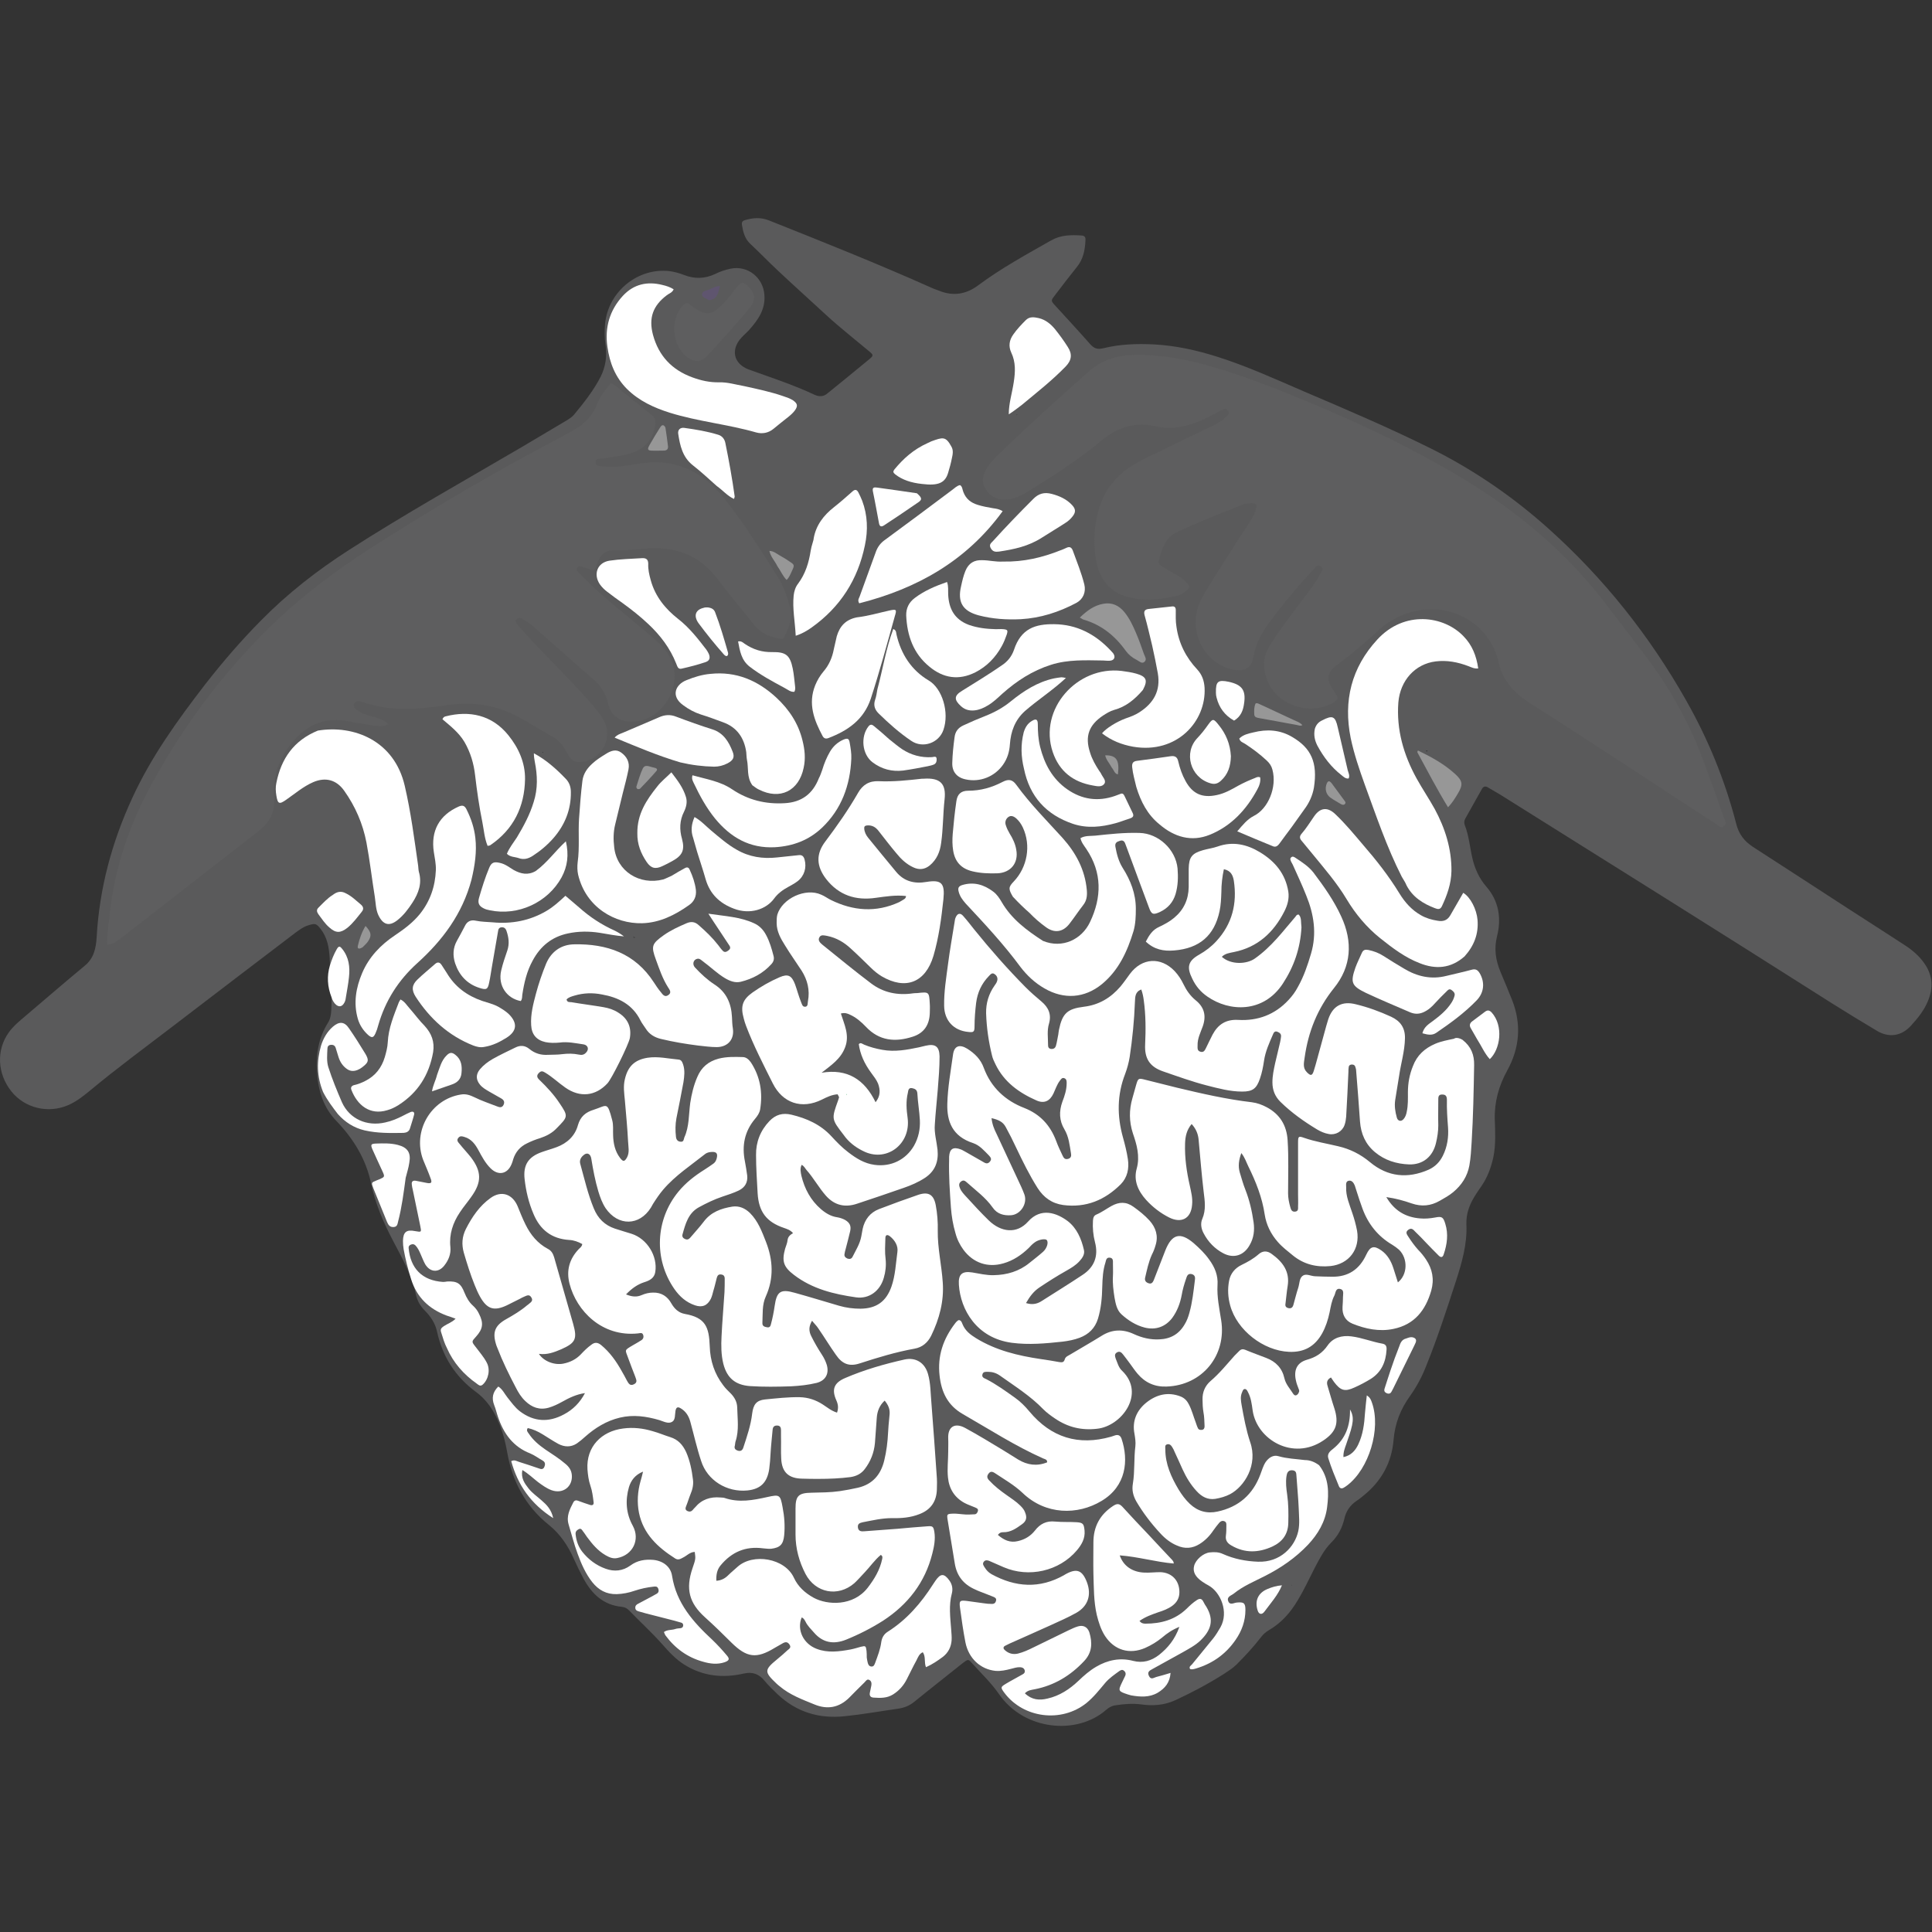 <?xml version="1.0" encoding="utf-8"?>
<!-- Generator: Adobe Illustrator 24.2.1, SVG Export Plug-In . SVG Version: 6.00 Build 0)  -->
<svg version="1.1" id="Layer_1" xmlns="http://www.w3.org/2000/svg" xmlns:xlink="http://www.w3.org/1999/xlink" x="0px" y="0px"
	 viewBox="0 0 851.5 851.5" style="enable-background:new 0 0 851.5 851.5;" xml:space="preserve">
<rect x="0" y="0" width="851.5" height="851.5" fill="#333333" stroke="none"/>
<style type="text/css">
	.st0{opacity:0.32;fill:#ADACAF;}
	.st1{fill:#FFFFFF;}
	.st2{opacity:0.2;fill:#706F6F;}
	.st3{opacity:0.37;fill:#FFFFFF;}
	.st4{opacity:0.37;fill:#674C93;}
	.st5{opacity:0.37;fill:#030404;}
	.st6{opacity:0.37;fill:#020304;}
	.st7{opacity:0.37;fill:#040606;}
	.st8{opacity:0.37;fill:#0D9243;}
</style>
<g>
	<path class="st0" d="M661,350.1c-1.9-1.1-3.6-2.1-5.3-3.1c-1-0.6-1.9-0.4-2.5,0.6c-2.5,4.4-4.9,8.8-7.4,13.2
		c-0.5,0.9-0.6,1.9-0.2,2.9c1.8,4.6,2.2,9.6,3.3,14.4c1.1,4.8,3,9,6.2,12.7c5.5,6.3,6.7,14,4.7,21.8c-1.4,5.7-0.6,10.6,1.5,15.7
		c1.8,4.2,3.5,8.4,5.2,12.6c4.1,10.6,3.3,20.9-2.2,30.9c-3.7,6.7-5.7,13.8-5.5,21.5c0.2,5.5,0.5,11.1-0.6,16.6
		c-1,4.6-2.6,9-5.3,12.9c-0.8,1.1-1.5,2.2-2.3,3.4c-2.7,4.1-4.5,8.4-4.3,13.5c0.4,8.6-2,16.8-4.6,24.9c-4.1,12.6-8.2,25.3-13.2,37.6
		c-1.8,4.6-4.1,8.9-7,13c-4.2,5.8-6.7,12.1-7.3,19.4c-0.8,10-5.4,18.3-13.3,24.6c-1,0.8-1.9,1.6-2.9,2.2c-2.9,1.9-4.8,4.7-5.5,8
		c-1,4.1-2.7,7.4-5.8,10.5c-3.2,3.2-5.3,7.4-7.4,11.4c-2.4,4.7-4.6,9.5-7.4,14.1c-3.2,5.4-7.2,9.9-12.7,13.1
		c-1.3,0.8-2.4,1.7-3.3,2.9c-3.3,4.3-7,8.3-10.8,12.1c-1.8,1.8-3.8,3-5.9,4.4c-6.8,4.3-13.8,8-21.1,11.4c-4.9,2.3-10,2.6-15.1,1.9
		c-3.9-0.5-7.6-0.2-11.4,0.4c-1.6,0.2-3,1-4.2,2.1c-12.8,11.1-35.9,9-47-6.9c-3.5-5.1-8-9.3-12.1-13.9c-1.5-1.7-1.7-1.7-4,0.1
		c-7.1,5.7-14.3,11.3-21.3,17c-2.2,1.8-4.5,2.7-7.3,3.1c-7.8,1.1-15.5,2.5-23.4,3.3c-11.3,1.2-21.2-1.8-29.5-9.6
		c-2-1.9-4.1-3.9-5.9-6.1c-2.4-2.9-5.2-4-9.1-3.1c-9.2,2.1-18.1,1.2-26.3-4c-3.8-2.4-6.8-5.7-9.7-9c-4.6-5.2-9.7-9.8-14.5-14.8
		c-0.9-0.9-1.9-1.5-3.2-1.6c-8.2-0.8-13.3-5.7-17-12.6c-1.5-2.8-2.9-5.7-4.2-8.6c-2.6-5.8-6-10.9-11.1-15
		c-10.1-8.1-15.9-18.9-18.2-31.6c-1-5.7-2.5-11.3-5.2-16.5c-2.1-4.1-4.9-7.7-8.6-10.4c-9.1-6.7-14.8-15.6-17.2-26.7
		c-0.8-3.6-2.8-6.6-5.3-9.1c-2.2-2.2-3.5-4.6-4.1-7.6c-1.8-8.4-6.1-15.8-10-23.3c-4.2-8-7.7-16.1-9.6-25
		c-2.2-10.8-7.8-19.9-15.3-27.7c-5.9-6.1-8.1-13.6-8.6-21.8c-0.5-7.6,0.7-15,4.9-21.6c1-1.6,1.3-3.5,1.4-5.3
		c0.2-4.3,0.3-8.6-0.2-12.9c-0.4-3.4-0.3-6.9-0.5-10.3c-0.3-4.6-1-9-4-12.8c-1.8-2.3-2.3-2.5-5-1.7c-2.3,0.6-4.2,2-6.1,3.4
		c-18,13.7-36,27.4-54,41.2c-12.3,9.4-24.8,18.6-36.7,28.5c-2.9,2.4-6,4.8-9.5,6.3c-8.8,3.8-19.1,1.3-25-6.1
		c-6.2-7.8-6.7-18.2-1.1-26c2-2.8,4.7-5,7.3-7.2c8.7-7.4,17.4-14.9,26.2-22.2c4-3.3,4.9-7.7,5.2-12.5c1.2-21.5,6.7-41.9,15.7-61.4
		c8.3-18.1,19.9-34.2,32-49.9c7.7-9.9,15.9-19.4,24.7-28.3c11.7-11.9,24.8-22.1,38.8-31.1c24.9-16,50.8-30.5,76.4-45.5
		c6.6-3.9,13.1-7.8,19.7-11.7c1.3-0.8,2.5-1.6,3.4-2.8c4.2-5.1,8.3-10.3,11.4-16.3c2.2-4.4,2.9-9.1,2.2-14c-0.5-3.2-0.5-6.4-0.2-9.6
		c1.5-14.1,14.5-24.6,28.4-23c2.2,0.3,4.3,0.9,6.4,1.7c4.6,1.8,9.1,1.7,13.6-0.4c2.2-1.1,4.5-1.9,7-2.4c7.5-1.5,14.3,4,14.8,11.6
		c0.5,6.4-2.8,11-6.7,15.4c-1.1,1.2-2.3,2.2-3.4,3.4c-4.9,5.3-3.5,11.6,3.3,14.1c9.7,3.5,19.6,6.7,28.9,11.1c2.2,1,4.1,0.8,5.8-0.7
		c6.2-5,12.4-10.1,18.6-15.2c1.6-1.4,1.6-1.7-0.5-3.4c-6.2-5.2-12.6-10.2-18.6-15.7c-7-6.5-14.2-12.9-21.2-19.5
		c-4.2-3.9-8.2-8.1-12.5-12.1c-2.4-2.3-3.1-5.2-3.6-8.3c-0.2-1.2,0.3-1.8,1.4-2.1c3.5-1,6.8-1.3,10.4,0.1
		c24.1,9.6,48.2,19.2,71.9,29.8c1,0.5,2.1,0.8,3.1,1.2c6.3,2.6,12.1,1.6,17.4-2.4c10.1-7.5,21.1-13.5,32-19.7
		c4.4-2.5,8.8-2.5,13.5-2.2c1.5,0.1,1.8,0.9,1.7,2.2c-0.2,4.3-1,8.3-3.8,11.7c-3.3,4.1-6.5,8.3-9.7,12.5c-1.7,2.2-1.8,2.3,0,4.3
		c5.2,5.7,10.5,11.4,15.6,17.2c1.7,1.9,3.2,2.4,5.7,1.8c7.3-1.8,14.8-2.1,22.4-1.7c9.6,0.5,19,2.6,28.1,5.5
		c12.9,4.1,25.2,9.7,37.7,15.1c19,8.1,38,16.2,56.5,25.4c18.8,9.4,36,21.2,51.7,35.3c24.4,21.9,44.5,47.2,60.6,75.7
		c9.7,17.1,17.1,35.2,22,54.2c1.1,4.5,3.5,7.7,7.3,10.2c14.1,9.1,28.1,18.2,42.1,27.3c8.4,5.4,16.8,10.8,25.1,16.2
		c3.2,2.1,6.1,4.6,8.3,7.7c3.8,5.3,4.2,10.9,1.7,16.8c-1.7,4.2-4.5,7.6-7.5,10.9c-4.2,4.6-9.7,5.4-15,2.2c-6.7-4-13.3-8-19.8-12.1
		C758.8,411.3,710,380.8,661,350.1z"/>
	<path class="st1" d="M369.1,482.3c-2.6,0.2-4.8,1.3-6.8,2.3c-9,4.5-17.4,1.5-21.7-7.1c-4.2-8.4-8.5-16.7-11.8-25.4
		c-0.4-1-0.7-2.1-1-3.2c-1.5-5.4-0.6-8.3,3.9-11.5c3.7-2.6,7.7-4.9,11.9-6.7c3.7-1.6,5.3-0.8,6.8,3.1c0.9,2.5,1.6,5.2,2.6,7.7
		c0.4,0.9,0.6,2.4,2,2.2c1.2-0.2,0.9-1.6,1.1-2.5c0.9-4.8-0.2-9.3-2.8-13.4c-2.4-3.7-5-7.3-7.3-11.1c-1.9-3-3.7-6.2-3.7-9.9
		c0-1.2,0-2.5,0.3-3.7c2.2-7.2,12.5-11.9,19.3-8.8c1.5,0.6,2.8,1.6,4.2,2.3c9.9,4.9,20,5.7,30.2,1c0.8-0.4,1.5-0.9,2.2-1.3
		c0.4-0.3,0.8-0.6,0.8-1.4c-4.5-0.5-8.9,0.2-13.3,0.8c-8.8,1.3-16.3-1.1-21.9-8.3c-4.3-5.6-4.6-11-0.3-16.6
		c5.2-6.9,10.1-13.9,14.4-21.4c2-3.5,4.9-5.3,9.1-5.1c6.4,0.3,12.8-0.4,19.1-1.1c0.2,0,0.5,0,0.7,0c7.3-0.5,10,2.2,9.2,9.2
		c-0.7,6.3-0.6,12.7-1.5,19.1c-0.5,3.9-1.9,7.3-5,9.9c-2.2,1.8-4.6,2.1-7.2,0.9c-3.1-1.4-5.5-3.7-7.6-6.3c-2.7-3.2-5.2-6.5-7.8-9.8
		c-1.3-1.7-2.9-2.6-5.1-2.4c-0.9,0.1-1.3,0.5-1.2,1.4c0.1,1.5,0.8,2.9,1.7,4c4.1,5.1,8.3,10.1,12.4,15.1c3.5,4.2,8.1,5.3,13.3,4.4
		c6.7-1.1,8.2,0.6,7.5,7.6c-0.9,8.4-2,16.8-4.4,25c-3.5,11.7-12.2,15.2-22.8,9c-1.8-1.1-3.4-2.4-4.9-3.9c-2.9-2.8-5.8-5.7-8.8-8.4
		c-2.9-2.7-6.3-4.7-10.3-5.5c-1.2-0.2-2.7-0.7-3.4,0.5c-0.9,1.4,0.2,2.5,1.3,3.4c7.1,5.7,14.1,11.5,21.4,17
		c5.4,4.1,11.7,5.4,18.5,4.4c0.6-0.1,1.2-0.1,1.8-0.1c5.3-0.6,5.3-0.6,5.6,4.9c0.1,1.2,0,2.5,0,3.7c-0.1,5.3-2.5,9-7.5,10.6
		c-7.7,2.5-14.8,1.9-20.7-4.4c-2-2.1-4.3-4.1-7-5.3c-1.1-0.5-2.2-1-4-0.5c1.5,4.8,3.9,9.5,1.9,14.8c-1.9,5.2-6.2,8-10.4,11.3
		c11.3-1.9,18.9,2.9,23.8,13c2.2-2.8,2.1-5.4,1.1-8.2c-0.7-1.7-1.9-3.2-3-4.7c-3.1-4.2-4.9-8.3-5.5-12.7c0.8-0.9,1.6-0.1,2.3,0.2
		c2.6,1.1,5.3,1.8,8.1,2.3c5.5,1,10.8,0,16.1-1.1c1-0.2,1.9-0.5,2.9-0.7c4.3-1,6.1,0.3,6.2,4.7c0,4.9-0.4,9.8-0.8,14.7
		c-0.4,5.1-1,10.3-1.3,15.4c-0.3,3.7,0.8,7.3,1.2,11c0.5,5.2-1,9.4-5.5,12.4c-2.9,1.9-6.1,3.3-9.3,4.4c-6.8,2.4-13.7,4.7-20.6,7
		c-5.3,1.8-9.9,0.8-13.7-3.4c-3.2-3.6-5.5-7.9-8.7-11.5c-0.6-0.7-1-1.7-2.1-2.2c-0.8,1.7-0.4,3.3-0.1,4.8c1.4,5.8,4.1,10.8,8.6,14.7
		c2.1,1.8,4.4,3.2,7.2,3.6c1.2,0.2,2.4,0.6,3.5,1.2c2,1.2,2.7,2.6,2.2,4.9c-0.6,2.6-1.3,5.2-2,7.9c-0.2,0.7-0.4,1.4-0.5,2.2
		c-0.2,1,0.4,1.6,1.3,2c0.9,0.3,1.7,0.2,2.2-0.7c1.5-3,3.3-5.8,3.9-9.1c0.2-1.1,0.4-2.2,0.6-3.3c0.9-4.1,3.3-7.2,7.2-8.7
		c5.7-2.2,11.5-4.3,17.3-6.3c4.5-1.5,6.8-0.1,7.7,4.5c0.7,3.7,1,7.6,0.9,11.4c-0.1,7.6,1.7,15.1,2.2,22.7c0.6,8.3-1.5,16.1-5.1,23.5
		c-1.5,3-3.9,5.1-7.3,5.7c-8.3,1.5-16.2,3.9-24.2,6.5c-4.6,1.5-7.7,0.3-10.5-3.8c-2.7-3.8-5.1-7.8-7.8-11.7c-0.7-1.1-1.7-2-2.7-3.3
		c-1.5,2.5-1.5,4.6-0.3,6.9c1.4,2.8,2.9,5.4,4.6,8c1,1.5,1.7,3,2.2,4.6c1.1,3.9-0.6,6.9-4.5,7.9c-3.7,0.9-7.5,1.3-11.3,1.5
		c-6,0.2-12.1,0.3-18.1-0.1c-6.5-0.5-10.1-3.6-11.7-9.8c-1-4-1-8.1-0.8-12.1c0.3-6.5,0.9-13,1.3-19.5c0.1-2,0.1-3.9,0.1-5.9
		c0-1.2-0.5-1.8-1.7-1.9c-1.1-0.1-1.5,0.5-1.8,1.5c-0.5,1.9-0.9,3.8-1.5,5.7c-0.3,1.2-0.6,2.4-1.1,3.5c-1.5,3-3.8,4-7,2.9
		c-3.9-1.3-6.8-3.9-9.1-7.2c-9.1-13.1-8.4-30.5,1.8-42.9c3.3-4,7.2-7,11.5-9.7c1.3-0.8,2.4-1.6,3.7-2.5c1.1-0.7,1.6-1.8,1.8-3.1
		c0.2-1.4-0.2-2.1-1.7-2.2c-1.3,0-2.4,0.1-3.5,0.9c-6.3,5-13.2,9.5-18.5,15.7c-1.7,2-3.1,4.1-4.5,6.3c-0.3,0.5-0.6,1.1-0.9,1.6
		c-5.1,8.2-14.5,8.3-20,0.3c-1.5-2.3-2.4-4.8-3.2-7.4c-1.4-4.7-2.3-9.5-3.1-14.4c-0.3-2-1.6-2.8-3-1.9c-1.1,0.8-2,1.8-2,3.3
		c0,0.4,0.1,0.7,0.2,1.1c1.8,6.5,3.3,13.1,5.9,19.4c1.8,4.4,4.8,7.4,9.3,8.9c2.4,0.8,4.9,1.5,7.4,2.3c6.8,2.2,11.5,9.8,10.4,16.8
		c-0.4,2.7-2.5,3.8-4.8,4.5c-3.1,1-5.6,2.8-8.1,5.4c2.5,1,4.6,1.3,6.9,0.3c1.6-0.7,3.3-1.1,5-1.1c3.7-0.1,6.4,1.7,8.1,4.8
		c1.4,2.4,3.2,4.1,5.9,4.6c9.1,1.6,10.7,5.7,11,14.3c0.2,6.4,2.1,12.1,5.9,17.1c1,1.4,2.3,2.6,3.5,3.8c1.6,1.7,2.6,3.6,2.7,5.9
		c0.1,5,0.9,10.1-0.7,15c-0.2,0.6-0.2,1.2-0.3,1.8c-0.4,1.2,0,1.9,1.1,2.3c1.3,0.5,2.2,0,2.6-1.3c1.6-4.9,3.3-9.8,3.9-15
		c0.5-4,1.9-5.8,5.6-6.2c5.1-0.5,10.3-1.1,15.4-1c3.7,0.1,7,1.2,10.1,3.2c1.9,1.2,3.7,2.8,6.3,3.6c0.7-2,0.5-3.6-0.3-5.4
		c-2.2-4.9-1-7.8,4-9.9c8.4-3.6,17.1-6.1,26-8.1c5-1.1,9,1.4,10.4,6.4c1.2,4.2,1.1,8.5,1.5,12.8c0.8,10.5,1.6,21.1,2.3,31.6
		c0.2,2.2,0.2,4.4,0.1,6.6c-0.2,5.2-2.7,8.8-7.6,10.7c-4,1.6-8.1,1.9-12.3,1.8c-4.3,0-8.5,1-12.7,1.8c-1.3,0.3-2.4,0.6-2.2,2.3
		c0.2,1.7,1.5,1.8,2.7,1.7c4.9-0.3,9.8-0.8,14.7-1.1c4.4-0.4,8.8-0.8,13.2-1.1c2.4-0.2,2.7,0.1,3.1,2.5c0.5,3.2-0.1,6.4-0.9,9.5
		c-3.2,12.8-10.8,22.5-21.7,29.6c-5.2,3.3-10.7,6.1-16.4,8.4c-5.3,2.1-10.1,1.4-14-3.1c-1.4-1.6-2.9-3-3.8-4.9
		c-0.4-0.7-0.8-1.6-1.7-1.8c-2.2,5.5,0.8,11.6,6.6,13.8c4.9,1.9,9.9,1.2,14.9,0.3c1.6-0.3,3.1-0.8,4.6-1.2c2.1-0.5,2.2-0.4,2.5,1.8
		c0.1,1,0.1,2,0.1,2.9c0.1,0.7,0.2,1.4,0.4,2.2c0.2,0.9,0.6,1.7,1.6,1.8c1.1,0.1,1.4-0.8,1.7-1.6c1.1-3,2.3-6,2.7-9.2
		c0.3-1.9,1.1-3.4,2.8-4.5c8.4-5.3,14.7-12.6,20-20.9c0.3-0.5,0.7-1,1-1.5c2.3-3.4,3.9-3.5,6.3-0.1c1.2,1.7,1.5,3.7,1,5.6
		c-1.4,5.2-0.7,10.5-0.3,15.8c0.1,1.6,0.3,3.2,0.2,4.8c-0.2,2.9-1.4,5.4-3.8,7.3c-2.3,1.7-4.6,3.3-7.5,4.6c-0.9-2.2,0-4.6-1.4-6.6
		c-1.6,0.7-2.1,2.2-2.8,3.6c-1.5,2.7-2.8,5.5-4.2,8.2c-1.4,2.8-3.4,5.1-6.1,6.8c-2.7,1.7-5.6,1.6-8.6,1.4c-1.5-0.1-1.9-1-1.6-2.3
		c0.2-1,0.4-1.9,0.6-2.9c0.2-1,0.1-2.1-0.9-2.6c-1-0.5-1.5,0.5-2.1,1.1c-2.3,2.2-4.5,4.5-6.8,6.8c-4.4,4.3-9.5,5.3-15.3,2.9
		c-5.4-2.2-10.8-4.2-15.3-8c-0.5-0.4-1-0.8-1.4-1.2c-5.4-5.1-5.4-6,0.2-10.6c1.6-1.3,3.2-2.7,4.7-4.1c0.7-0.6,1.7-1.1,0.9-2.4
		c-0.9-1.4-1.9-1.3-3.1-0.6c-1.2,0.7-2.3,1.3-3.5,2c-8,4.9-12.3,4.3-19-2.3c-3.8-3.8-7.7-7.6-11.7-11.2c-7-6.3-8.6-12.5-5.5-21.6
		c1.4-4.1,1.4-4.1,1-7.2c-2.1,0-3.5,1.7-5.2,2.5c-1.1,0.6-2.1,1.2-3.4,0.4c-7.7-4.9-14.1-10.8-16-20.2c-0.9-4.6-0.6-9.3,0.7-13.9
		c0.4-1.3,0.7-2.5,1.1-4.2c-3.5,1.4-5.3,3.9-6.2,6.8c-1.7,5.9-1.3,11.7,1.7,17.1c3.3,6.1,0,12.9-6.9,14.2c-2,0.4-3.6-0.4-5.2-1.3
		c-3.4-2-5.8-4.9-8.1-8c-0.6-0.8-1.1-1.7-1.7-2.4c-0.5-0.7-0.9-1.6-2-1c-0.9,0.5-1.5,1.1-1.3,2.4c0.3,2.8,1.2,5.3,2.9,7.5
		c2.7,3.4,6.1,6,10.3,7.5c3.8,1.4,7.6,1,10.9-1.4c3.1-2.3,6.5-2.8,10.1-2.5c4.2,0.4,7.7,2.9,8.3,7.1c1.9,12,9.3,20.3,17.7,28.1
		c2.3,2.2,4.5,4.6,6.5,7c1.3,1.5,0.9,2.2-1,2.9c-3.2,1.1-6.4,0.7-9.5-0.2c-6.9-1.9-12.4-5.9-16.6-11.6c-0.3-0.4-0.4-0.9-0.7-1.5
		c1.5-1.1,3.4-0.8,4.9-1.3c0.8-0.3,1.7-0.3,2.5-0.4c0.7-0.1,1.1-0.6,1.1-1.3c0-0.7-0.5-1.1-1.1-1.2c-0.9-0.3-1.9-0.5-2.8-0.8
		c-4.2-1.1-8.3-2.1-12.5-3.2c-1.1-0.3-2.1-0.6-3.2-0.9c-0.7-0.2-1.4-0.5-1.5-1.4c-0.1-1,0.4-1.6,1.3-2c2.1-1.1,4.1-2.2,6.2-3.3
		c0.5-0.3,1.1-0.6,1.6-0.9c1.1-0.5,1.4-1.3,1-2.4c-0.4-1.1-1.2-1-2.1-0.9c-2.8,0.3-5.6,0.9-8.3,1.8c-2.6,0.9-5.2,1.4-7.9,1.5
		c-4.6,0.1-8-1.8-10.8-5.3c-2.9-3.7-4.8-8-6.4-12.4c-1.6-4.3-2.7-8.7-4-13c-1.1-3.7,0.5-6.7,2.1-9.8c0.5-0.9,1.3-1,2.2-0.6
		c1.7,0.6,3.5,1.3,5.2,1.8c1,0.3,1.7-0.1,1.5-1.3c-0.3-2.4-0.6-4.9-1.4-7.2c-0.8-2.3-1.1-4.7-1.3-7.2c-0.6-10,6.2-16.8,15.7-18
		c4.5-0.6,8.8-0.1,13.1,1.2c2.6,0.7,5.1,1.8,7.7,2.6c3.5,1.1,5.5,3.4,7,6.6c1.7,3.9,2.5,8,3,12.1c0.3,2.2-0.2,4.4-1.1,6.5
		c-0.7,1.7-1.2,3.5-1.9,5.2c-0.3,0.8-0.6,1.6,0.6,2.2c0.9,0.4,1.7,0.2,2.3-0.5c0.3-0.4,0.6-0.7,1-1.1c2.9-3.5,6.7-4.8,11.2-4.4
		c0.6,0.1,1.3,0,1.8,0.2c6.4,2.2,12.6,1,18.9-0.4c5.4-1.2,5.7-1,6.7,4.5c0.8,4.1,1.1,8.2,0.7,12.4c-0.4,4-1.8,5.4-5.7,5.9
		c-1.2,0.1-2.4-0.1-3.7-0.2c-7.6-1-13.7,1.6-18.6,7.5c-1.6,1.9-2,4.1-1.9,6.8c2.1-0.1,3.8-1,5.2-2.4c1.3-1.3,2.8-2.5,4.1-3.7
		c6.8-6.2,20.9-3.9,24.9,4.8c1.8,3.9,4.9,6.7,8.7,8.8c6.1,3.3,17.4,3.8,23.8-4.4c3-3.9,5.4-7.9,6.4-12.7c0.1-0.6,0.3-1.2-0.6-1.8
		c-2.7,2.2-4.7,5.2-7.1,7.7c-1.5,1.6-3,3.3-4.6,4.8c-7.2,6.2-17.1,4.3-21.5-4.1c-2.8-5.4-4.4-11.2-4.4-17.4c0-3.8,0-7.6,0-11.4
		c0-5.6,1.3-6.9,7-7c4.2-0.1,8.3-0.1,12.5-0.7c2.7-0.4,5.3-0.9,8-1.5c6.5-1.5,10.1-5.8,11.6-12c1-4.1,1.5-8.2,1.7-12.4
		c0.1-2.1,0.3-4.2,0.5-6.2c0.3-2.7,0.6-4.6-2-7.8c-2.3,2.1-3.3,4.7-3.5,7.7c-0.3,3.7-0.5,7.4-0.8,11c-0.4,4.3-1.9,8.1-4.5,11.5
		c-1.6,2.1-3.7,3.1-6.2,3.5c-4.6,0.6-9.3,0.8-14,0.8c-2.5,0-4.9,0-7.4-0.1c-5.9-0.1-8.9-2.8-9.2-8.7c-0.2-3.3,0-6.6-0.1-10
		c0-0.9,0-1.7,0-2.6c0-1-0.2-2-1.5-2.1c-1.4-0.1-2.1,0.5-2.2,1.9c-0.3,3.4-0.7,6.8-0.9,10.3c-0.1,2.3-0.3,4.7-0.6,7
		c-0.9,5.9-3.8,8.8-9.6,9.4c-9,0.9-17.7-4.4-20.4-13c-1.9-5.7-3.2-11.6-4.8-17.4c-0.7-2.5-2-4.5-4.2-5.8c-1.3-0.8-2-0.5-2.3,1.1
		c-0.3,1.7,0,3.9-1.4,4.8c-1.7,1.1-3.8-0.1-5.7-0.7c-5.8-1.7-11.5-2.5-17.4-1.1c-5.9,1.4-10.9,4.5-15.3,8.4c-1.2,1.1-2.4,2.1-3.7,3
		c-2.6,1.7-5.4,1.6-8.1,0.2c-2.4-1.3-4.6-2.8-6.9-4.2c-2.1-1.3-4.3-2.3-6.6-2.8c-0.8,1.1,0,1.8,0.4,2.4c1.9,2.9,4.5,5.1,7.4,7.1
		c3,2,6,3.9,8.7,6.2c1.6,1.3,2.7,2.8,2.9,4.9c0.5,5.2-3.9,8.6-8.9,6.8c-2.2-0.8-4.1-2.2-6-3.6c-2.2-1.7-4.2-3.7-6.9-5.3
		c-0.7,3.6,1,5.9,2.8,8.2c1.6,2,3.8,3.5,5.7,5.2c2.2,1.9,4.3,4,5.1,7.8c-9.9-6.3-15.6-14.6-18.5-25.1c1.4-0.8,2.4,0,3.4,0.3
		c2.9,0.9,5.9,1.9,8.8,2.9c1,0.4,1.9,0.5,2.4-0.7c0.5-1.2,0.4-2.1-0.8-2.8c-1.8-1-3.5-2.3-5.4-3.1c-7.5-2.9-11.7-8.7-14.2-16
		c-0.6-1.7-1-3.6-1.7-5.3c-1.2-3.1-0.7-5.7,1.8-8.2c1.9,1.2,2.8,3.3,4.1,4.9c1.7,2.1,3.2,4.3,5.4,6c6.2,4.7,12.7,5,19.4,1.4
		c4-2.1,7.1-5.2,9.3-9.4c-3.7,0.5-7,2.1-10.2,3.9c-1.8,1-3.7,1.9-5.7,2.5c-4.1,1.2-7.5-0.1-10.4-2.9c-1.8-1.7-3.1-3.8-4.2-6
		c-3-5.7-5.8-11.4-8.1-17.4c-0.1-0.3-0.3-0.7-0.4-1c-1.9-5.7-0.9-8.8,4.3-11.7c3.2-1.8,6.4-3.7,9.2-6.1c0.3-0.2,0.6-0.4,0.9-0.7
		c0.9-0.7,1.8-1.4,1-2.7c-0.9-1.6-2-0.9-3.2-0.4c-0.7,0.3-1.3,0.6-2,1c-1.9,0.9-3.7,1.9-5.6,2.8c-5.7,2.7-8.8,1.7-11.9-3.9
		c-0.9-1.6-1.6-3.3-2.3-5c-1.9-4.7-3.4-9.5-4.8-14.3c-1-3.6-0.8-7,0.9-10.4c2.7-5.3,6-10.2,10.9-13.7c4.7-3.4,9.6-1.8,11.9,3.6
		c1.1,2.7,2.2,5.5,3.5,8.1c2.2,4.5,5.3,8.3,9.8,10.7c1.6,0.8,2.3,2.1,2.8,3.7c2.8,9.8,5.6,19.6,8.4,29.4c1.9,6.7,1,8.4-5.3,11.2
		c-3.1,1.3-6.1,2.5-9.8,2c2.1,3.3,6.9,5.1,10.8,4.3c3-0.6,5.6-1.9,7.7-4.1c1.4-1.5,2.9-3,4.6-4.2c1.5-1.2,2.8-1.1,4.3,0.1
		c3.9,3.2,6.7,7.2,9.1,11.5c0.8,1.4,1.6,2.8,2.3,4.2c0.7,1.2,1.3,2.5,3.1,1.6c1.8-0.9,0.9-2.2,0.5-3.5c-1-2.7-2.1-5.3-3-7.9
		c-1.4-4-2-3.4,2.2-5.9c1.1-0.6,2.1-1.2,3.2-1.9c1-0.5,1.5-1.3,1.2-2.4c-0.4-1.4-1.4-0.9-2.4-0.8c-15.8,1.6-27-9.9-30.1-21.9
		c-1.5-5.8-0.1-10.9,4.1-15.3c0.6-0.6,1.4-1.1,1.5-2.2c-1.8-1-3.7-1.7-5.8-1.8c-7.7-0.5-12.8-4.5-15.7-11.5
		c-2.1-4.9-3.3-10-3.9-15.3c-0.7-6.2,1.6-9.8,7.5-11.9c2.2-0.8,4.5-1.4,6.6-2.2c4.6-1.7,8.1-4.9,9.4-9.7c1.1-3.8,3.4-5.7,7-6.8
		c5.9-1.9,5.9-3.8,8.1,4.6c0.6,2.2,0.3,4.4,0.4,6.6c0.1,3.6,0.8,7.1,3.1,10.1c1.4,1.8,2,1.6,3.1-0.4c1.1-2.2,0.5-4.6,0.4-6.9
		c-0.3-6-0.9-12-1.4-18c-0.3-3.2-0.8-6.3,0-9.5c1.3-5.6,4.3-8.5,10-9.4c4.6-0.7,9.1,0.4,13.6,0.8c1.4,0.1,1.7,1.2,2.1,2.3
		c0.8,2.5,0.5,5.1,0.1,7.7c-1,5.3-2,10.6-3.1,15.9c-0.5,2.7-0.5,5.4-0.2,8.1c0.1,1.2,0.7,2.1,2,2.2c1.5,0.2,1.4-1.1,1.7-1.9
		c2.2-4.8,1.9-10.1,2.6-15.2c0.6-3.9,1.5-7.7,3.1-11.4c1.8-4.3,4.9-6.9,9.4-8.1c3.5-0.9,7.1-0.8,10.6-0.7c1.6,0,2.7,1.1,3.6,2.3
		c4.2,6.4,5.3,13.4,4.1,20.8c-0.3,1.6-1.2,2.9-2.3,4.2c-4.6,5.5-5.8,11.8-4.4,18.7c0.4,2,0.7,4.1,1,6.2c0.3,3-0.9,5.2-3.7,6.6
		c-2.3,1.1-4.8,1.9-7.2,2.7c-3.6,1.2-7.1,2.9-10.4,4.7c-4.7,2.6-5.9,7.3-7.2,11.9c-0.3,1,0.2,1.7,1.1,2.1c0.9,0.4,1.6,0.2,2.3-0.6
		c2-2.4,4.1-4.6,5.9-7c3.2-4.3,7.7-5.9,12.7-6.7c3-0.4,5.5,0.7,7.7,2.8c3.6,3.6,5.3,8.2,7.1,12.8c3.1,8,3.5,16-0.1,24
		c-1.7,3.7-1.3,7.7-1.5,11.6c-0.1,1.5,0.9,1.8,2.1,2c1.2,0.2,1.5-0.6,1.7-1.5c0.7-2.6,1.2-5.2,1.6-7.9c0.9-6.4,2.6-7.6,8.9-5.8
		c6.5,1.8,13,3.8,19.5,5.7c3.1,0.9,6.2,1.3,9.5,1.3c7-0.1,11.3-3.2,13.6-9.8c1.7-4.9,1.9-10.1,2.6-15.2c0.4-2.7-1.1-5.2-3.4-7
		c-1.1-0.8-1.9-0.5-1.9,0.9c-0.1,3.1-0.3,6.2,0.1,9.2c0.3,2.9,0,5.6-0.8,8.3c-1.6,5.7-6.4,9.4-12.2,8.6c-9.8-1.4-19.3-3.7-27.4-9.9
		c-4.6-3.5-5.4-6-3.9-11.5c0.4-1.3,1-2.6,1.1-3.9c0.2-1.5,1.2-2.3,2.4-3c-1.2-1.4-2.6-1.8-4-2.3c-7.7-2.6-11.1-7.1-11.6-15.2
		c-0.3-5.6-0.7-11.3-0.7-16.9c-0.1-5.7,1.9-10.8,5.9-15c2.8-2.9,5.9-3.7,9.7-2.8c6.7,1.6,12.8,4.3,17.6,9.5c2.3,2.5,4.7,5,7.5,7.1
		c3.4,2.6,7,4.9,11.5,5.5c7.2,1,13.8-2.2,17.4-8.4c2-3.5,2.8-7.4,2.6-11.3c-0.2-3.9-0.9-7.8-1.1-11.7c-0.1-1.6-0.9-2.1-2.3-2.4
		c-1.7-0.3-1.7,1.1-1.9,2.1c-0.9,3.7-0.6,7.4-0.1,11c1.5,11.3-8.8,19.4-18.8,15c-3.3-1.5-6.2-3.5-8.5-6.3c-0.3-0.4-0.6-0.8-0.9-1.2
		c-5.4-7-5.4-7-2.4-15.3c0.1-0.3,0.2-0.7,0.4-1.3C369.3,482.6,369.3,482.4,369.1,482.3z"/>
	<path class="st1" d="M644.6,458.3c3.8,3,5.2,6.6,5.1,11.2c-0.2,11.3-0.4,22.6-1.1,33.9c-0.2,3.4-0.4,6.9-1,10.3
		c-0.9,4.8-3.4,8.6-7.1,11.7c-1.8,1.5-3.8,2.6-5.9,3.8c-4,2.3-8,2.7-12.4,1.2c-3.4-1.2-7-2.2-11.2-2.8c3.6,6.1,8.6,8.9,14.9,9.4
		c2.2,0.2,4.4,0,6.6-0.4c3-0.6,3.6-0.2,4.5,2.8c1.4,4.5,0.8,9-0.7,13.4c-0.5,1.7-1.5,1.4-2.4,0.4c-1.7-1.7-3.5-3.5-5.2-5.3
		c-1.6-1.7-3.2-3.4-4.9-5c-0.8-0.8-1.6-2-3.1-0.9c-1.5,1.1-0.6,2.1,0.1,3.2c1.3,2,2.6,3.8,4.2,5.6c1.3,1.3,2.5,2.8,3.5,4.3
		c2.8,4.2,3.7,8.7,2.3,13.7c-2.5,8.7-7.4,15-16.7,16.9c-6.2,1.3-12.3,0-18-2.3c-3.2-1.3-4.6-4-4.4-7.4c0.1-1.5,0.2-3,0.2-4.4
		c0-1.3,0.6-3.1-1.2-3.5c-2.1-0.5-2,1.7-2.6,2.9c-1.2,2.3-1.6,4.9-2.1,7.4c-0.7,3.3-1.7,6.4-3.3,9.3c-3.2,5.7-7.9,8.4-14.6,8.1
		c-11.3-0.5-22.9-9.5-25.9-20.4c-1-3.6-1.2-7.2-0.5-10.9c0.6-3.2,2.6-5.6,5.5-7c2.7-1.3,5.2-2.7,7.5-4.7c1.8-1.6,3.8-1.6,5.7-0.2
		c4.9,3.5,8.2,7.8,7.1,14.3c-0.4,2.4-0.6,4.9-0.9,7.3c-0.2,1.1-0.2,1.9,1.1,2.3c1.5,0.4,2.1-0.4,2.4-1.6c0.7-2.5,1.3-5,2.1-7.4
		c0.6-1.8,0.4-4.3,2.1-5.3c1.5-1,3.6,0.3,5.4,0.3c2.5,0.1,4.9,0.2,7.4,0.2c7.2,0.1,12.1-3.3,15.1-9.8c1.7-3.6,3.3-4.1,6.6-1.8
		c2.7,1.9,4.3,4.7,5.3,7.8c0.7,2.1,1.3,4.2,2,6.3c4.3-3.4,4.5-10.5,0.5-14.4c-0.9-0.8-1.9-1.5-3-2.2c-6.3-3.7-10.6-9.1-13.1-15.9
		c-0.9-2.5-1.8-5.1-2.6-7.7c-0.3-0.8-0.5-1.7-0.8-2.5c-0.5-1.2-1.3-2.4-2.7-2.1c-1.4,0.3-1.1,1.8-1.1,2.8c-0.2,4,1.5,7.7,2.7,11.4
		c0.9,2.6,1.6,5.2,2.1,7.8c1.4,8.1-3.5,14.7-11.7,15.6c-6.1,0.6-11.7-0.7-16.6-4.7c-2.3-1.9-4.6-3.6-6.6-5.9
		c-3.1-3.5-5.1-7.6-5.8-12.1c-1.1-7.5-3.9-14.5-7.2-21.2c-0.9-1.8-1.5-3.9-3.1-5.9c-1.1,3-1.5,5.7-0.7,8.5c0.8,2.6,1.5,5.2,2.5,7.7
		c1.8,4.6,2.9,9.4,3.6,14.3c0.5,3.5,0.1,6.9-1.7,10c-2.5,4.6-7,6.1-11.6,3.7c-3.8-2-6.7-5-8.7-8.8c-1.1-2-1.5-4.4-0.6-6.4
		c1.7-4,1.1-7.9,0.6-11.9c-0.9-7.6-1.5-15.1-2.2-22.7c-0.2-2.7-1.1-5-3.1-7.2c-2.2,2.6-2.8,5.5-2.9,8.6c-0.2,6.3,0.7,12.5,2.1,18.6
		c0.6,2.8,1.3,5.5,1,8.4c-0.5,6.3-4.9,8.2-10.1,5.6c-3.8-1.9-7.3-4.6-10.2-7.8c-3.5-3.9-5.6-8.5-4.1-13.8c1.5-5.4,0-10.6-1.7-15.5
		c-1.7-5.3-1.7-10.3-0.2-15.5c0.6-1.9,1-3.8,1.6-5.7c0.9-3.1,1-3.2,4.1-2.4c4.7,1.2,9.3,2.3,14,3.5c10.9,2.6,21.8,5.1,32.9,6.4
		c2.4,0.3,4.5,1.1,6.6,2.2c5.8,3.1,8.8,8,9.2,14.6c0.5,7.7,0.2,15.5,0.2,23.3c0,2.1,0.4,4.1,1,6.2c0.3,1.1,0.7,2.1,2.2,1.9
		c1.4-0.2,1.2-1.4,1.2-2.3c0.1-1.7,0-3.4,0-5.2c0-7.6,0-15.3,0-22.9c0-2.8,0.2-3,2.7-2.1c4.9,1.7,10,2.5,15,3.7
		c5.2,1.2,9.8,3.5,14,7c7.8,6.5,16.6,7.4,25.9,3.3c2.8-1.3,4.8-3.3,6.2-6.1c2-4,2.6-8.3,2.3-12.5c-0.3-4-0.6-8.1-0.5-12.1
		c0-1.5-0.4-2.4-2-2.4c-1.9-0.1-1.8,1.3-1.8,2.5c0,3.7-0.1,7.4,0,11.1c0,2.6-0.4,5.2-1,7.7c-1.4,6.1-5.8,9.7-11.9,9.5
		c-5.5-0.2-10.7-1.8-15-5.4c-4.2-3.5-6.2-8.1-6.6-13.5c-0.5-7.5-1.1-14.9-1.7-22.4c0-0.6-0.2-1.2-0.4-1.8c-0.3-0.8-1-1-1.8-0.9
		c-0.7,0.1-1.1,0.6-1.1,1.3c-0.1,0.6-0.1,1.2-0.1,1.8c-0.3,6.6-0.6,13.3-1,19.9c-0.1,1.2-0.3,2.5-0.7,3.6c-1,2.9-4,4.6-7,4
		c-1.8-0.3-3.6-1.1-5.1-2c-5.8-3.5-11.3-7.4-16.2-12.2c-2.4-2.4-3.5-5.2-3.5-8.6c0-2.9,0.6-5.6,1.2-8.4c0.7-3.1,1.5-6.2,2.2-9.3
		c0.2-0.8,0.3-1.7,0.4-2.5c0.1-1.2-0.7-1.7-1.7-2.1c-1.1-0.4-1.6,0.5-1.9,1.3c-1.6,3.7-3.3,7.4-3.9,11.5c-0.4,2.7-0.9,5.3-1.8,7.9
		c-1.5,4.4-3.2,5.7-7.8,5.7c-5.4,0-10.5-1.4-15.6-2.7c-6.6-1.7-12.9-4-19.3-6.2c-5.8-2-8.2-5.6-7.9-11.8c0.3-6.5,0.3-13-0.6-19.5
		c-0.2-1.6-0.5-3.1-1.1-4.8c-2.7,1-2.7,3.2-2.8,5.5c-0.3,8.1-1.1,16.2-2.3,24.2c-0.4,2.5-1.1,5.1-2,7.5c-3.6,9.2-3.6,18.5-1,27.9
		c0.9,3.2,1.7,6.4,2.2,9.7c0.6,4.1-0.2,8-3.1,11c-7,7-15.3,10.5-25.4,9.2c-5-0.7-8.6-3.3-11.3-7.5c-3.6-5.7-6.6-11.8-9.5-17.9
		c-1.4-3-2.9-6-4.5-8.9c-1.3-2.5-3.4-3.3-6.3-4c0.3,2.8,1.2,4.9,2.2,6.9c3.6,7.8,7.3,15.6,10.9,23.4c0.5,1.1,1,2.3,1.4,3.4
		c1.4,4-1.7,8.8-5.9,9.1c-3.2,0.2-6.1-0.5-8.1-3.4c-3.1-4.4-7.4-7.5-11.3-11c-0.8-0.7-1.5-1.3-2.6-0.5c-1.1,0.8-1,1.8-0.5,3
		c0.6,1.5,1.8,2.7,2.8,3.8c3.2,3.5,6.5,7.1,9.9,10.4c5.4,5.2,12.3,6.1,17.3,0.5c5.7-6.4,12.7-3.8,17.5-0.2c4,3.1,6,7.8,7.1,12.6
		c0.5,1.9-0.6,3.6-1.9,5c-1.7,1.9-3.8,3.1-5.9,4.3c-4.1,2.3-8,4.8-11.9,7.4c-2.5,1.7-4.2,4-5.8,6.8c2.5,0.8,4.6,0.5,6.6-0.7
		c6.1-3.9,12.3-7.7,18.3-11.7c5.2-3.4,7.1-8.3,5.5-14.4c-0.8-3.1-1.1-6.3-0.9-9.5c0.1-1.2,0.3-2.2,1.5-2.7c2.4-1,4.5-2.6,6.7-3.8
		c3.3-1.8,6.4-2,9.7,0.4c2.5,1.8,4.9,3.7,7,6c2.8,3.1,4,6.8,2.7,10.9c-0.4,1.4-0.9,2.8-1.6,4.1c-1.5,3.3-2.2,6.8-3,10.2
		c-0.3,1.3,0.3,2.1,1.6,2.5c1.3,0.4,1.8-0.5,2.2-1.4c1.7-4.3,3.4-8.7,5.1-13.1c2.9-7.3,6.6-8.2,12.5-3.2c2.5,2.2,4.9,4.5,6.8,7.2
		c2.5,3.4,4,7,3.7,11.3c-0.3,5.2,0.8,10.3,1.6,15.4c2.5,15.5-8.3,28.8-24.1,29.3c-5.1,0.2-9.4-1.7-12.7-5.6
		c-1.2-1.4-2.2-2.9-3.3-4.4c-1-1.4-2.1-2.8-3.1-4.1c-0.7-0.9-1.5-1.7-2.8-0.9c-1.1,0.7-0.8,1.6-0.5,2.6c0.8,1.9,1.3,4.1,2.9,5.5
		c10.4,10.1-0.3,24.4-11.1,25.5c-6.9,0.8-12.9-0.7-18.5-4.5c-1.8-1.2-3.7-2.6-5.2-4.1c-5.7-5.9-12.6-10.2-19.2-14.9
		c-1.6-1.1-3.3-1.6-5.2-1.6c-1,0-2.1-0.1-2.4,1.1c-0.4,1.3,0.7,1.7,1.6,2.1c4.5,2.3,8.6,5.3,12.7,8.2c2.4,1.7,4.5,3.8,6.4,6.1
		c9.6,11.5,21.6,15.2,36,11.1c0.6-0.2,1.2-0.4,1.8-0.6c1.4-0.4,2.3,0.1,2.8,1.5c3.2,9.5,2.1,20.9-8.8,27.4
		c-10.6,6.4-24.7,6.2-34.8-3.5c-3.7-3.5-8.1-6-12.3-8.8c-1.1-0.7-2-0.8-2.8,0.4c-0.8,1.1-0.5,2,0.4,2.9c2.3,2.5,4.9,4.5,7.6,6.4
		c2.1,1.5,4.3,2.9,6.1,4.7c0.9,0.9,1.7,1.8,2.1,3c0.9,2.2,0.6,3.8-1.4,5.2c-2.5,1.8-5,3.6-8.3,3.5c-0.7,0-1.5,0.1-2.3,1.2
		c2.6,2.2,5.3,3.6,8.9,2.7c3-0.7,5.5-2.2,7.4-4.6c2.3-3,5.1-4.4,8.9-4c3.2,0.3,6.4,0.1,9.6,0.3c2.8,0.2,3.1,0.8,3.4,3.7
		c0.3,3.5-1.3,6.2-3.4,8.7c-7.8,9.2-21.2,12.2-32.3,7.4c-2.1-0.9-4.3-1.9-6.4-2.8c-0.8-0.3-1.7-0.4-2.3,0.4
		c-0.7,0.9-0.2,1.6,0.3,2.4c0.8,1.3,1.7,2.3,3.1,3.1c10.6,5.8,21.2,6.5,32,0.4c0.1-0.1,0.2-0.1,0.3-0.2c5.2-3,7.7-2.1,9.8,3.5
		c2,5.5,0.4,10.4-4.7,13.3c-3.7,2.1-7.7,3.8-11.6,5.6c-5.9,2.7-11.9,5.3-17.9,8c-0.7,0.3-1.3,0.7-2,1c-0.9,0.5-0.7,1.3-0.1,1.8
		c1.6,1.5,3.5,2.1,5.8,1.6c2.4-0.6,4.6-1.6,6.8-2.7c5.2-2.5,10.4-5.1,15.6-7.6c1.3-0.6,2.7-1.3,4.1-1.7c2.4-0.7,4.2,0.3,5,2.6
		c1.4,4.6,1.3,8.9-2.3,12.7c-6,6.4-13.1,10.7-21.7,12.4c-1.5,0.3-3.1,0.4-4.4,1.8c3,2.9,6.4,3.2,10,2.3c5.3-1.2,9.7-4.1,13.6-7.8
		c2.4-2.3,4.9-4.5,7.8-6.2c5.1-3,10.6-4.1,16.3-2.6c4.3,1.1,8,0,11.4-2.6c3.9-3.1,7-6.8,9-12.4c-3.2,1.3-5.5,2.9-7.6,4.7
		c-2.3,1.9-4.8,3.4-7.5,4.6c-6.9,3-13.6,1-17.7-5.3c-1.8-2.8-2.8-6-3.6-9.2c-1.4-6-1.3-12.2-1.5-18.3c-0.1-4.5,0-9.1,0-13.7
		c0-7,2.9-12.3,8.7-16.1c1.7-1.1,2.7-1.1,4.1,0.4c3.8,4.2,7.7,8.3,11.6,12.4c3.4,3.7,6.9,7.4,10.3,11c0.3,0.4,0.7,0.7,0.7,1.6
		c-8-0.7-15.7-3-23.8-3.6c1.6,4.7,5.6,7.4,10.9,7.6c2.3,0.1,4.7-0.2,7-0.2c5.2,0.2,8.4,3.8,8.4,8.8c0,2.6-1.1,4.5-3.1,6
		c-1.9,1.4-4.1,2.2-6.3,2.9c-2.8,1-5.5,1.9-8.2,3.8c0.8,1,1.6,1.2,2.6,1.2c6.9,0,13.1-1.7,18.2-6.6c1.4-1.4,2.8-2.7,4.5-3.8
		c1.4-0.9,2.2-0.6,2.9,0.8c0.4,0.8,0.8,1.5,1.3,2.2c3.5,5.9,2,10.3-2.6,14.8c-2.3,2.2-5.2,3.7-8,5.3c-4.4,2.4-8.8,4.9-13.2,7.3
		c-1.3,0.7-2.4,1.3-1.5,3.1c0.9,1.8,2.1,0.7,3.2,0.4c2-0.5,4-1.1,6.3-1.8c-0.3,4.3-2.5,6.8-5.6,8.7c-3.7,2.2-7.8,1.9-11.8,1.2
		c-0.5-0.1-0.9-0.3-1.4-0.4c-4.3-1.4-4.4-1.6-2.5-5.5c0.4-0.9,0.9-1.8,1.3-2.7c0.4-0.9,0.2-1.7-0.6-2.3c-0.7-0.6-1.4-0.2-2,0.2
		c-2.2,1.6-4.4,3.1-6.2,5.2c-2.6,3.1-5.1,6.3-8.3,8.9c-11,8.8-27.8,6.7-36.2-4.6c-1.7-2.3-1.6-2.5,0.7-3.9c2.3-1.4,4.7-2.6,7.1-4
		c0.8-0.4,1.5-0.9,1.2-2c-0.3-0.9-1.1-1.3-2-1.3c-1.4-0.1-2.7,0.4-4,0.7c-2.3,0.6-4.5,1.1-6.9,0.9c-6.6-0.7-11.8-5.5-13.2-12.5
		c-1-5.1-1.7-10.2-2.4-15.3c-0.4-3.1-0.1-3.4,3.1-3c2.4,0.3,4.9,0.7,7.3,1c1.2,0.2,2.4,0.3,3.7,0.3c1,0,1.6-0.5,1.8-1.5
		c0.2-0.9-0.4-1.3-1.1-1.6c-1.3-0.5-2.5-1-3.8-1.5c-1.5-0.6-3-1.1-4.4-1.8c-5-2.2-8-5.9-8.9-11.4c-1-6.3-2.1-12.6-3.1-18.9
		c-0.5-3-0.4-3,2.7-3.1c1.4,0,2.7,0.2,4,0.3c1.7,0.2,3.4,0.1,5.1,0c0.8,0,1.3-0.7,1.5-1.5c0.2-1-0.6-1.2-1.2-1.5
		c-1.6-0.7-3.2-1.2-4.7-2c-4.4-2.4-6.8-6.2-7.3-11.2c-0.4-3.8,0.1-7.6,0.1-11.4c0-2,0.1-3.9,0-5.9c-0.2-5.1,2.9-7,7.4-4.6
		c5.7,3.1,11.3,6.5,16.9,9.9c2.2,1.3,4.4,2.8,6.6,4.1c4,2.4,8.2,3,12.7,1.2c0.1-1.3-1-1.4-1.7-1.7c-12.4-5.5-23.8-12.9-35.5-19.6
		c-6.6-3.8-9.4-9.6-10.2-16.9c-1-8.7,1.6-16.2,6.8-23c0.3-0.4,0.6-0.8,1-1.1c0.2-0.2,0.4-0.3,0.7-0.4c1,0.1,1.3,1,1.6,1.8
		c1.2,2.9,3.4,4.6,6,6.2c8.8,5.4,18.5,7.7,28.6,9.2c2.7,0.4,5.4,0.8,8,1.3c1.3,0.2,2.1,0.2,2.5-1.3c0.4-1.2,1.6-1.5,2.5-2.1
		c4.5-2.7,9.1-5.3,13.6-8.1c4.7-3,9.5-3.1,14.4-0.8c3.5,1.6,7.2,2.5,11.1,2.3c5-0.2,8.7-2.3,11.2-6.6c1-1.6,1.6-3.3,2.1-5.1
		c1.3-4.6,1.8-9.4,2.4-14.2c0.2-1.3,0.2-2.5-1.5-2.9c-1.7-0.3-2,1-2.4,2.2c-0.8,2.3-1.5,4.7-1.9,7.1c-0.7,3.7-2,7.1-4.2,10.1
		c-3,3.9-7.3,5.4-12.1,4.2c-3.9-1-7.2-3.1-10.2-5.8c-2.1-1.9-2.6-4.7-3.1-7.4c-0.5-3.2-0.9-6.3-0.7-9.5c0.1-1.8,0-3.7,0-5.5
		c0-1.1,0.2-2.4-1.3-2.6c-1.6-0.2-1.7,1-2,2.1c-1.1,3.4-1.3,7-1.4,10.6c-0.1,4.8-0.5,9.6-1.9,14.2c-1.3,4.2-4.1,6.9-8.1,8.4
		c-2.4,0.9-5,1.4-7.5,1.7c-7.4,0.8-14.9,1.5-22.4,0.5c-15.5-2.1-22.6-14.6-23.3-25.6c-0.3-4.6,1.4-6.1,5.9-5.4
		c3.1,0.5,6.2,1.3,9.5,1.2c5.8-0.1,11.2-1.7,15.7-5.4c2-1.6,4.1-3.2,6-4.9c1.8-1.6,2.5-4.3,1.6-5.2c-0.6-0.7-3.6-0.2-5.2,1
		c-1,0.7-1.9,1.6-2.7,2.5c-3.2,3.1-6.9,5.6-11.2,6.8c-6.9,2-13.3-0.2-17.6-6c-1.6-2.2-2.8-4.6-3.5-7.3c-1.1-3.7-1.7-7.4-2-11.2
		c-0.5-7.1-1-14.2-0.8-21.4c0-0.4,0-0.7,0-1.1c0.2-3.5,1.8-4.5,5.2-3.2c0.8,0.3,1.5,0.8,2.3,1.2c2.6,1.5,5.1,2.9,7.7,4.4
		c1.1,0.7,2,0.8,2.9-0.4c0.8-1.1,0.1-1.8-0.6-2.6c-2.1-2.1-4-4.4-6.9-5.4c-9.3-3-11.6-9.7-11.4-17.3c0.2-7.3,1.5-14.4,2.5-21.6
		c0.5-4,2.9-4.8,6.3-2.7c3.3,2.1,5.9,4.6,7.3,8.5c3.2,8.6,9.5,14.4,17.8,17.6c7.1,2.8,11.5,7.7,14.1,14.6c0.8,2.2,1.8,4.3,2.8,6.4
		c0.5,1.1,1.1,1.9,2.6,1.4c1.2-0.4,1.3-1.4,1.1-2.4c-0.6-3.6-0.9-7.2-2.9-10.6c-2.3-3.8-2.4-7.9-0.9-12.1c1-2.6,1.9-5.3,1.9-8.2
		c0-0.9,0-1.8-1-2.2c-1.1-0.4-1.5,0.5-2,1.1c-1.3,1.7-1.9,3.7-2.8,5.6c-1.6,3.4-4.1,4.6-7.5,3.1c-7.7-3.4-14.3-8.1-18.1-16
		c-0.6-1.2-1.2-2.5-1.5-3.8c-1.5-6.1-2.4-12.3-2.6-18.6c-0.1-4.4,1.1-8.5,3.7-12.2c0.4-0.6,0.9-1.2,1.1-1.9c0.5-1.3,0-2.5-1.1-3.2
		c-1.1-0.8-1.8,0.2-2.5,0.9c-3.2,3.3-5,7.2-5.6,11.8c-0.4,3.4-0.7,6.8-0.7,10.3c0,2.5-0.4,2.8-2.8,2.5c-6.4-0.6-10.5-5-10.6-11.5
		c-0.1-6.2,0.9-12.2,1.7-18.3c0.8-6.2,1.9-12.4,2.9-18.6c0.1-0.7,0.2-1.5,0.5-2.1c0.8-1.8,2-2.1,3.3-0.6c1.7,1.9,3.3,4,4.9,6
		c7.1,8.8,14.6,17.3,22.5,25.3c2.3,2.3,4.7,4.4,7.1,6.4c3.1,2.6,4.5,5.7,3.3,9.8c-0.9,3-0.4,6.1-0.4,9.2c0,0.9,0.1,1.7,1.3,1.9
		c1.2,0.1,1.9-0.4,2.2-1.5c0.4-1.4,0.6-2.9,0.9-4.3c0.2-0.8,0.2-1.7,0.4-2.6c1.5-7.3,3.7-9.3,11-10.2c6.6-0.8,11.8-3.9,16.1-8.9
		c1.5-1.8,2.8-3.7,4.2-5.6c5.3-7.1,13.6-7.6,19.7-1.2c1.6,1.7,2.9,3.7,3.9,5.8c1.3,2.7,3,5.1,5.3,7c3.9,3.1,4.8,6.9,3.2,11.5
		c-1,2.8-2.4,5.4-2.3,8.5c0,1.1-0.2,2.3,1.2,2.7c1.5,0.5,2-0.6,2.5-1.6c1-2,1.9-4,2.9-5.9c2.4-4.5,5.9-6.8,11.3-6.5
		c8.6,0.5,16.2-2.3,22.2-8.8c1.6-1.7,3-3.6,4.1-5.7c2.6-4.6,4.3-9.6,5.8-14.7c2.6-8.8,1.3-17.3-2.1-25.6c-1.8-4.6-3.9-9-5.9-13.5
		c-0.2-0.5-0.5-0.9-0.7-1.3c-0.3-0.7-0.7-1.4-0.1-2c0.7-0.7,1.4-0.2,2,0.2c2.9,1.9,5.8,3.8,7.9,6.5c4.6,6.1,9,12.3,12.2,19.3
		c5.2,11.2,4.5,22.1-3.2,31.6c-7.3,9.1-11.3,19.2-12.9,30.5c-0.3,2.3-1,4.6,1,6.6c1.6,1.6,2.3,1.6,3-0.6c1.2-3.8,2.1-7.6,3.2-11.4
		c1.1-3.8,2-7.6,3.2-11.4c2-5.9,6.1-8.1,12.1-6.6c5.4,1.3,10.6,3.2,15.6,5.5c4.1,1.9,6.2,4.9,6.1,9.5c-0.1,5.7-1.8,11.1-2.6,16.7
		c-0.5,3.5-1.2,7-1.7,10.5c-0.4,2.6,0,5.2,0.7,7.7c0.4,1.6,1.9,2,3,0.7c0.8-0.9,1.2-2.1,1.4-3.3c0.6-2.8,0.5-5.6,0.5-8.5
		c0-4,0.7-7.8,2.2-11.5c1.8-4.8,5.2-7.9,9.9-9.9c2.6-1.1,5.4-1.6,8.2-2.2C641.6,457.2,643.1,457.4,644.6,458.3z"/>
	<path class="st2" d="M660.3,291.1c-4.9-18.8-25.2-27.6-43.2-19.6c-3.7,1.7-7.1,4-10.1,6.8c-5.4,5-11.1,9.8-17,14.2
		c-0.8,0.6-1.6,1.2-2.3,1.9c-2.4,2.4-2.9,4.6-1.3,7.7c0.8,1.5,1.8,2.9,2.7,4.4c0.7,1,0.5,1.8-0.5,2.5c-0.6,0.4-1.2,0.9-1.9,1.2
		c-11.9,5.9-28-1.2-29.5-15.7c-0.4-3.4,0.4-6.6,2.2-9.5c3.5-5.8,7.6-11.2,11.6-16.6c3.6-4.8,7.5-9.5,10.5-14.7
		c0.4-0.7,0.8-1.5,1.2-2.3c0.3-0.7,0.1-1.2-0.4-1.6c-0.6-0.5-1.3-0.8-2-0.3c-0.5,0.4-0.9,0.9-1.3,1.3c-6.9,7.5-13.5,15.3-19.6,23.6
		c-3.5,4.7-6.1,9.8-7.1,15.7c-0.6,3.5-2.7,5.3-6.2,5.3c-1.6,0-3.2-0.3-4.7-0.8c-12.3-4-18.2-18.9-11.9-30.6
		c2.5-4.7,5.4-9.1,8.2-13.6c4.5-7.1,9-14.1,13.6-21.1c1-1.6,1.8-3.2,2.3-5c0.5-2,0.1-2.5-1.9-2.5c-1.3,0-2.7,0.1-4,0.6
		c-9.7,3.9-19.5,7.6-28.9,12.1c-5.4,2.6-6.7,7.5-8.1,12.5c-0.4,1.3,0.5,2.1,1.5,2.7c2.3,1.4,4.6,2.8,7,4c1.7,0.9,3,2.2,4.2,3.6
		c0.9,1,1,1.9-0.2,2.8c-1.3,0.9-2.6,2-4.1,2.4c-6,1.4-12.1,2.3-18.3,1.4c-10.2-1.4-16.1-7.2-17.8-17.4c-1.3-7.9-0.8-15.7,1.7-23.3
		c2.6-8,7.7-13.9,14.8-18.3c3.9-2.4,8.1-4.2,12.2-6.2c7.6-3.8,15.3-7.5,22.9-11.1c2.1-1,4.1-2.3,5.8-3.9c0.9-0.8,1.6-1.5,0.7-2.8
		c-0.8-1.1-1.7-0.7-2.6-0.2c-1.9,1.1-3.9,2.1-5.9,3.1c-3.3,1.7-6.7,3-10.3,3.9c-4.1,1-8.2,1.3-12.4,0.3c-8.9-2.1-16.8-0.1-23.8,5.7
		c-10.3,8.6-21.6,15.9-33,22.9c-2.8,1.8-5.8,3.2-9.2,3.5c-4,0.4-7.3-1-9.5-4.5c-2.1-3.4-1.2-6.6,0.8-9.7c1.3-2,2.9-3.7,4.6-5.3
		c13-12.7,26.6-24.9,40.2-37c5.9-5.2,12.9-7.1,20.4-7.2c10.9-0.1,21.6,1.8,32,4.7c16.7,4.7,32.8,11.3,48.8,18
		c22.2,9.3,43.7,19.8,64.3,32.3c24.6,14.9,46.1,33.2,63.4,56.3c5.5,7.3,11.1,14.4,16.6,21.7c11.2,14.9,20,31,26.2,48.5
		c2.7,7.5,5.5,15,8.1,22.6c0.4,1.2,1.6,2.5,0,3.6c-1.5,1.1-2.5-0.3-3.6-1c-9.9-6.4-19.8-12.9-29.7-19.4
		c-17.8-11.6-35.6-23.3-53.6-34.7C666.4,304.5,661.9,299.1,660.3,291.1z"/>
	<path class="st2" d="M249.5,331.1c-1.6-3.2-3.9-5.3-6.8-6.9c-4.8-2.7-9.5-5.7-14.4-8.3c-9.9-5.4-20.4-6.7-31.5-5.1
		c-8.5,1.2-17.1,2.3-25.7,1.2c-3.7-0.5-7.3-1.2-10.8-2.4c-1.6-0.5-3.5-1.2-4.2,0.6c-0.8,1.8,1.2,2.7,2.5,3.5c2,1.3,4.3,1.7,6.6,2.4
		c2.1,0.6,4.2,1.2,6,3.1c-2.6,1.3-5,0.8-7.3,0.5c-3.9-0.6-7.8-1.3-11.6-2c-8.9-1.5-16.3,1.5-22.2,8c-6.7,7.3-10.1,16-9.3,26
		c0.5,6.1-1.9,10.7-6.6,14.4c-13.4,10.4-26.8,20.9-40.2,31.3c-6.9,5.4-13.8,10.7-20.7,16.1c-1.7,1.4-3.6,2.6-6.1,2.9
		c0-5,0.8-9.8,1.3-14.7c2.2-19.7,8.6-38.1,18-55.5c14-25.8,31.3-49.1,52.3-69.7c13.7-13.4,28.9-24.9,45-35.2
		c27.5-17.6,55.6-34.1,84.5-49.2c2.3-1.2,4.5-2.5,6.7-3.9c3.8-2.5,6.6-5.9,8.2-10.2c1.3-3.5,3.7-6.3,6-9.1c1.8,0.5,2.9,1.8,4.1,2.8
		c4.6,3.7,9.2,7.5,13.8,11.1c1.6,1.2,2,2.6,1.7,4.5c-1,6.2-4.4,10.3-10.3,12.3c-3.8,1.3-7.7,1.6-11.6,2.3c-0.2,0-0.5,0-0.7,0.1
		c-1.4,0.4-3.8-0.4-3.7,1.8c0.1,2,2.5,1.6,4,1.8c4.7,0.5,9.3-0.3,13.9-1.1c5.6-0.9,11.2-1.2,16.8,0.2c9.3,2.3,16.3,7.8,22.1,15.1
		c4.3,5.4,8.3,11,12.1,16.8c3.9,5.8,7.7,11.8,11.4,17.7c2.6,4.1,4.1,8.6,5.4,13.3c1.3,4.9-0.5,8.9-2.5,13.1c-0.5,1-1.2,1-2.1,0.8
		c-4.5-0.8-8.3-2.4-11.3-6.2c-5.4-6.7-10.9-13.3-16.1-20.2c-7.6-10.1-17.7-14-29.9-13.4c-4.9,0.2-9.8,1-14.7,0.8
		c-5-0.2-7.1,1.8-8.8,6.8c-0.7,2.3-0.7,2.3-3,1.6c-1.3-0.4-2.6-0.9-3.9-1.3c-0.6-0.2-1.2,0.1-1.6,0.7c-0.4,0.6-0.1,1.2,0.3,1.6
		c0.5,0.5,1,1,1.6,1.6c6.7,6.9,14.1,13.1,21.5,19.1c3.7,3,7.4,6.1,11,9.3c1.5,1.3,2.9,2.7,4.1,4.2c10.5,12.2,1.1,29.7-11.5,31.7
		c-7,1.1-11.8-1.3-13.4-8.1c-1.1-4.5-3.3-7.7-6.7-10.6c-8.7-7.5-17.2-15.1-25.8-22.7c-1.7-1.5-3.5-2.7-5.5-3.8
		c-0.9-0.5-1.6-0.5-2.3,0.4c-0.5,0.7-0.3,1.4,0.2,2c0.6,0.8,1.3,1.5,1.9,2.2c8.1,9.1,16.9,17.6,25.1,26.5c3.6,3.9,7.2,7.7,10.3,12.1
		c5.3,7.5,1.8,17.2-7,19.7C253.4,336.4,252,335.8,249.5,331.1z"/>
	<path class="st1" d="M194.4,587.1c-0.5-1.5,0.4-2,1.2-2.6c1.6-1.1,3.5-1.6,5.2-3.3c-1.5-0.6-2.8-1-4-1.4c-7.7-2.9-13.1-8-15.6-16
		c-1.4-4.4-2.5-8.8-3.3-13.2c-0.2-1.2-0.3-2.4-0.3-3.7c0.1-3.9,1.5-5.1,5.4-4.3c2.8,0.5,2.8,0.5,2.2-2.4c-1.1-5.3-2.2-10.6-3.3-15.9
		c-0.2-0.7-0.3-1.4-0.4-2.2c-0.2-1.3,0.4-1.9,1.7-1.7c1.7,0.3,3.4,0.7,5.1,1c1.8,0.3,2.2-0.2,1.5-2c-1-2.8-2.2-5.5-3.3-8.2
		c-4.8-12.6,3.4-26.7,16.6-28.8c2.3-0.4,4.1,0.3,6,1.2c3.2,1.6,6.6,2.7,9.9,4c1,0.4,2.2,0.8,2.9-0.6c0.7-1.4,0.1-2.3-1.2-3
		c-1.7-1-3.4-1.9-5.1-2.9c-1.5-0.9-3-1.7-4.1-3.1c-1.8-2.2-1.8-4.5,0-6.7c1.6-1.9,3.6-3.4,5.7-4.6c3.2-1.8,6.6-3.4,9.9-5
		c2.2-1.1,4.2-1,6.2,0.6c2.4,2,5.2,2.8,8.2,2.6c2.1-0.1,4.2,0,6.3-0.3c2.5-0.3,4.9-0.3,7.3,0.2c1.3,0.3,2.4,0.1,3.3-1
		c1.3-1.4,0.7-3.2-1.2-3.5c-3.5-0.5-7-1.3-10.6-0.8c-2.1,0.2-4.2,0.2-6.2-0.2c-4-0.9-6.1-3.4-6.3-7.5c-0.3-4.7,0.9-9.3,2.1-13.8
		c1.2-4.5,2.7-8.9,4.5-13.3c2.3-5.4,6.7-8.4,12.3-8.5c14.4-0.3,26.9,3.9,35.2,16.8c0.9,1.4,1.9,2.9,3,4.2c0.8,1,1.7,2.5,3.3,1.4
		c1.7-1.1,0.6-2.4-0.1-3.5c-2.4-3.8-3.8-8-5.3-12.1c-2.2-6-1.9-7,3.4-10.8c3.1-2.2,6.6-3.8,10.1-5.3c2.1-0.9,3.8-0.6,5.4,0.9
		c3.1,2.7,6,5.5,8.5,8.7c0.7,0.9,1.3,1.8,2.1,2.6c0.8,0.8,1.6,0.4,2.3-0.1c0.9-0.6,1.2-1.3,0.6-2.2c-1.6-2.5-3.3-4.9-4.9-7.4
		c-1.3-2-2.7-4-4.4-6.7c7.4,1.1,14,1.4,20.1,4.2c2.5,1.1,4.2,3,5.4,5.3c1.5,2.8,2.4,5.9,3.2,9c0.4,1.4,0.1,2.6-0.9,3.7
		c-3.7,4.1-8.3,6.5-13.5,7.8c-2.5,0.6-4.8-0.3-7-1.6c-3.5-2.1-6.4-5-9.7-7.4c-0.8-0.6-1.5-1.4-2.6-1.1c-1.6,0.4-2.2,2.4-0.9,3.8
		c2.6,2.8,5.4,5.4,8.6,7.5c5.3,3.4,7.4,8.4,7.7,14.3c0.1,1.7,0.1,3.4,0.4,5.1c0.7,4.7-2.1,8.1-7,8.2c-2.8,0-5.6-0.4-8.4-0.7
		c-5.5-0.7-10.9-1.6-16.3-2.9c-2.9-0.7-5.2-2.1-6.8-4.7c-0.7-1.1-1.6-2.2-2.2-3.4c-3.5-7.1-9.7-10.2-17-11.5
		c-4-0.8-8.1-0.7-12.1,0.5c-1.3,0.4-2.6,0.7-3.5,1.7c0.3,1.4,1.3,1.1,2.1,1.2c4.7,0.8,9.5,1.4,14.2,2.2c2.3,0.4,4.5,1.1,6.5,2.4
		c4.2,2.6,5.9,6.4,5.1,11.2c-0.5,2.8-8,18-9.9,20c-5.2,5.6-12.1,6.4-18.6,1.8c-3-2.1-5.7-4.7-8.9-6.6c-1-0.6-1.7-0.8-2.6,0.1
		c-1.2,1.1-1,2.1,0.1,3.1c3.3,3.2,6.4,6.5,8.9,10.3c4,5.9,3.7,6-1.3,11.1c-2,2.1-4.5,3.4-7.2,4.3c-2,0.6-4,1.4-5.8,2.3
		c-3,1.4-5.1,3.8-6.1,7c-0.2,0.7-0.4,1.4-0.7,2.1c-1.8,4.5-5.9,5.3-9.3,1.9c-2.3-2.3-3.8-5.1-5.3-7.9c-1.4-2.6-3.1-5-6.2-5.9
		c-1-0.3-1.9-0.6-2.7,0.4c-0.9,1.1-0.1,1.9,0.5,2.6c1.6,2,3.4,3.9,5,5.9c4.8,6.3,4.9,11,0.2,17.5c-1.6,2.3-3.5,4.5-5,6.8
		c-3.1,4.6-4.8,9.7-4.2,15.3c0.3,3.1-0.8,5.8-2.7,8.2c-2.6,3.3-6.3,2.9-8.4-0.6c-0.8-1.4-1.3-2.9-2-4.4c-0.6-1.4-1.2-2.7-2.2-3.8
		c-0.6-0.6-1.1-0.8-2-0.5c-0.8,0.3-1.2,0.8-1.1,1.6c0.8,8.8,5.8,14.3,15.2,14.9c0.6,0,1.2-0.1,1.8-0.2c4.4-0.2,6,0.8,7.6,4.9
		c0.9,2.2,2,4.2,3.8,5.8c1.1,1,2,2.2,2.6,3.5c2.1,4.1,1.8,6.7-1.3,10.1c-2,2.2-2,2.2-0.2,4.5c1.7,2.3,3.6,4.4,4.9,6.9
		c1.7,3.1,0.8,7.5-1.8,9.8c-1.1,0.9-1.9,0-2.6-0.5c-5.7-4-10.3-9.2-13.1-15.6C195.9,592.1,195.2,589.7,194.4,587.1z"/>
	<path class="st1" d="M581.4,645.8c4.4,5.7,4.3,12.2,3.5,18.5c-0.8,6.4-4,11.8-8.4,16.5c-5.5,5.8-11.9,10.2-19,13.8
		c-4.7,2.4-9.6,4.4-13.8,7.8c-1,0.8-3.1,1.3-2.4,3.2c0.7,2.1,2.5,0.8,3.8,0.7c3.1-0.3,3.8,0.2,3.8,3.3c0,4.8-1.6,9.2-4.3,13.1
		c-4.3,6.3-10.2,10.5-17.6,12.7c-0.8,0.2-1.6,0.5-2.5,0.2c-0.6-1.1,0.4-1.5,0.9-2.1c3.1-3.8,6.2-7.6,9.3-11.4
		c1.2-1.5,2.2-3.2,3.2-4.9c3.8-6.8,0-15.5-5.2-18.4c-1-0.5-1.9-1.1-2.8-1.7c-3.1-2.1-4.3-4.4-3.6-7c0.7-2.7,4-5.6,6.9-5.9
		c2-0.2,3.9-0.2,5.8,0.7c4.9,2.2,10.1,3.2,15.4,3.4c9.9,0.4,16.3-6.6,17.8-13.5c0.7-3.3,0.3-6.6,0.2-9.9c-0.2-4.8-0.7-9.6-1-14.3
		c-0.1-1.2,0-2.5-1.9-2.6c-1.8-0.1-2.3,1.2-2.5,2.6c-0.4,2.7-0.1,5.4,0.3,8.1c0.6,4.2,0.6,8.3,0.5,12.5c-0.1,4.9-2.5,8.3-7,10.4
		c-6.1,2.8-12.1,3-18-0.4c-1.8-1-2.8-2.3-2.5-4.4c0.2-1.5,0.2-2.9,0.2-4.4c0-0.7,0.1-1.5-0.8-1.9c-0.9-0.4-1.7-0.1-2.3,0.6
		c-0.9,1.1-1.9,2.3-2.7,3.5c-1.6,2.4-3.6,4.4-6,5.9c-3.2,2-6.5,2.2-9.9,0.7c-2.9-1.2-5.3-3.1-7.4-5.4c-4-4.3-7.6-9-10.6-14.1
		c-1.4-2.5-2-5-1.5-7.8c0.9-5.5,0.4-11,1.1-16.5c0.2-1.8-0.1-3.7-0.4-5.5c-1.1-5.6,1-10.3,5.2-13.7c4.5-3.6,9.6-4.9,15.2-2.7
		c1.7,0.7,2.8,1.9,3.6,3.5c1.3,2.5,2,5.3,3,7.9c0.3,0.8,0.5,1.6,0.9,2.4c0.3,0.8,1,1,1.8,0.9c0.9-0.1,1.2-0.8,1.2-1.6
		c-0.1-2.1-0.1-4.2-0.5-6.2c-0.3-1.8-0.4-3.7-0.4-5.5c-0.1-3.3,1.1-6.1,3.5-8.2c4-3.4,7.2-7.4,10.6-11.2c0.7-0.7,1.4-1.4,2.1-2.1
		c0.8-0.8,1.6-0.9,2.6-0.5c3.1,1.3,6.2,2.4,9.3,3.6c4.2,1.6,7,4.5,8,9c0.6,2.6,2.4,4.5,3.8,6.7c0.3,0.5,0.8,1,1.5,0.7
		c0.6-0.3,0.9-0.8,1.1-1.4c0.3-0.6-0.1-1.2-0.3-1.8c-0.4-1-0.8-2.1-1-3.1c-1.1-4.6,0.3-8,4.8-9.3c3.9-1.1,6.8-2.9,9.2-6.4
		c2.3-3.3,6.2-4.5,10.5-3.9c4.7,0.6,9,2.4,13.6,3.2c1.6,0.3,1.9,1.3,1.8,2.7c-0.3,5.3-2.2,9.8-6.9,12.8c-2.3,1.4-4.7,2.7-7.2,3.8
		c-4.3,2-6.2,1.4-9.1-2.5c-0.4-0.6-0.8-1.2-1.3-1.9c-1.7,0.9-2,2.1-1.5,3.7c1,3.3,1.9,6.6,3,9.9c2.1,6.6,0.8,10.4-4.9,14.2
		c-13.4,9-29.2-0.4-31.1-13.2c-0.4-2.8-0.7-5.6-2.1-8.2c-0.3-0.6-0.6-1.2-1.2-1.3c-0.9-0.1-1.1,0.8-1.4,1.5
		c-0.8,1.8-0.5,3.6-0.2,5.4c1,5.6,2,11.1,3.8,16.5c3.5,10-2.5,19.5-8.8,22.9c-2.1,1.1-4.3,1.7-6.6,2.1c-3.4,0.5-6-1-8.2-3.4
		c-2.6-2.8-4.6-6.1-6.2-9.6c-1.2-2.6-2.3-5.2-3.5-7.7c-0.3-0.7-0.6-1.4-1-2c-0.5-0.9-1.3-1.7-2.4-1.3c-1,0.3-0.7,1.4-0.7,2.2
		c0,6.5,2.6,12.2,5.8,17.6c1.4,2.3,3,4.5,5,6.4c3.5,3.3,7.6,4.4,12.2,3.4c9.3-2,15.6-7.5,18.9-16.4c0.7-1.8,1.2-3.7,2.3-5.4
		c1.4-2,3.4-3.3,5.7-2.6c3.8,1.1,7.7,1.2,11.6,1.7C577.3,643.5,579.4,644.3,581.4,645.8z"/>
	<path class="st1" d="M617.8,386.4c-6.7-13.2-11.3-27-16.3-40.6c-2.4-6.7-4.7-13.4-6.2-20.5c-3.3-16.4,0.3-31,11.7-43.4
		c11.9-13,29.4-10.6,38.1-1.4c3.7,3.8,5.6,8.5,6.4,14.1c-1.7,0.2-3-0.5-4.3-1c-4.7-1.8-9.5-2.7-14.4-2.1
		c-9.1,1.1-15.7,8.4-16.5,18.1c-0.9,12,2.3,23.1,8.1,33.6c2.5,4.5,5.4,8.8,7.9,13.3c4.6,8.5,7.5,17.6,7.4,27.4
		c-0.1,5.6-1.9,10.6-4.2,15.5c-0.7,1.5-1.7,1.4-3,0.9c-5.3-2-9.9-4.9-12.6-10.1C619.4,388.9,618.6,387.8,617.8,386.4z"/>
	<path class="st1" d="M573.6,408.7c-0.5,9.3-3.3,17.3-8.2,24.8c-8.6,13.1-23.6,12.5-33.3,5.7c-2.9-2-5.1-4.6-6.6-7.8
		c-2.6-5.2-1.9-7.9,3.1-10.7c2.8-1.6,5.3-3.5,7.5-5.9c7-7.6,9.2-16.6,7.7-26.6c-0.4-2.4-1.3-4.5-4.4-5.1c-0.7,3.3-1.1,6.7-1.1,10.1
		c-0.1,2.8-0.2,5.6-0.8,8.4c-2.3,10.8-8.9,16.4-20,17.3c-4.7,0.4-8.8-0.4-12.5-3.9c1.4-2.7,2.9-5.2,5.9-6.5c2.3-1.1,4.6-2.3,6.6-4
		c4.2-3.5,6.3-8,6.4-13.5c0-2.7,0-5.4,0-8.1c0.1-5.1,1.4-6.8,6.3-8.2c2.1-0.6,4.4-0.9,6.4-1.6c6.7-2.4,12.9-1,18.7,2.5
		c6.6,4,11.2,9.4,12.5,17.3c0.5,3.2-0.4,6.2-1.8,8.9c-4.7,9.2-11.7,15.7-22.2,17.8c-1.9,0.4-3.8,0.6-5.3,2.1
		c4,3.6,10.9,3.3,14.5,0.8c3.7-2.6,6.8-5.6,9.8-8.9c2.8-3.1,5.4-6.4,8.1-9.5c0.4-0.5,0.6-1.1,1.5-1
		C573.7,404.4,573.3,406.4,573.6,408.7z"/>
	<path class="st1" d="M459.7,414.7c8.6,3.5,17.1-0.7,20.7-8.3c5.2-10.9,5.4-21.8-1.6-32.2c-1-1.5-2.2-2.9-2.6-4.8
		c2.1-1.2,4.4-0.9,6.5-1.1c6.5-0.7,12.9-1.4,19.5-1.2c8.4,0.2,16,7.3,16.8,15.7c0.3,3.8,0.2,7.6-0.9,11.3c-1.1,3.6-3.4,6.2-6.8,7.8
		c-3,1.4-3.8,1.2-4.9-1.9c-3.2-8.5-6.3-17-9.5-25.6c-0.3-0.8-0.6-1.6-0.9-2.4c-0.4-1.2-1.1-1.9-2.5-1.4c-1.3,0.4-2.2,0.9-1.9,2.6
		c0.6,3.3,1.4,6.4,3.2,9.3c3.5,5.5,5.8,11.4,5.8,18c0,3.3-0.1,6.6-1,9.8c-2.7,8.9-6.5,17.3-13.9,23.4c-7.7,6.3-16.8,6.9-25.4,1.9
		c-4.2-2.4-7.7-5.7-10.6-9.5c-7.3-9.9-15.7-18.9-24.1-27.9c-1.4-1.6-2.6-3.2-3.1-5.3c-0.4-1.5,0-2.3,1.5-2.8
		c5.2-1.6,9.7-0.2,13.8,2.9c1.6,1.2,2.7,2.9,3.7,4.6C445.8,405,452.4,410,459.7,414.7z"/>
	<path class="st1" d="M140.1,322c15.9-2.6,33.7,4.4,38.3,24.4c2.7,11.6,4.2,23.4,5.9,35.2c0.1,0.9,0.1,1.7,0.3,2.6
		c1.5,5.1-0.1,9.4-2.8,13.6c-1.9,2.9-3.9,5.6-6.7,7.8c-3.7,2.9-6.4,1.9-8.4-2.4c-1.1-2.5-1.1-5.3-1.5-7.9c-1.3-8-2.2-16.1-3.7-24
		c-1.6-8.3-4.9-15.9-9.8-22.8c-3.4-4.8-8.2-6.1-13.6-3.8c-4.4,1.9-8.1,5.1-12,7.8c-3,2.1-3.7,1.9-4.3-1.9c-0.3-1.8-0.4-3.7,0-5.5
		C123.9,334.4,129.5,326.3,140.1,322z"/>
	<path class="st1" d="M446.4,395.2c-2-3.4-2-4.2,0.4-6.7c6-6.3,7.7-15.9,4-23.8c-0.7-1.5-1.6-2.8-2.8-3.9c-1.1-1-2.4-1.6-3.6-0.7
		c-1.1,0.8-1.6,2.2-1.1,3.6c0.4,1.3,1,2.5,1.7,3.7c1.4,2.2,2.5,4.6,2.9,7.1c1.1,5.9-2.5,10.2-8.4,10.4c-3.7,0.1-7.3,0-11-0.9
		c-4.9-1.2-7.6-4.2-8.4-9.1c-0.4-2.4-0.4-4.9-0.2-7.4c0.4-4.8,0.9-9.5,1.6-14.3c0.4-3.1,2-4.7,5.2-4.7c5.5,0,10.4-1.4,15.2-3.9
		c2.7-1.4,4.4-1,6.1,1.4c6.1,8.4,13.4,15.7,20.3,23.3c5.9,6.6,9.9,14,10.7,23c0.2,2.4,0,4.6-1.6,6.6c-2.1,2.7-4,5.6-6.1,8.3
		c-2.9,3.7-6.7,4.2-10.5,1.3c-2.5-1.8-4.8-3.8-7-6.1C451.4,400.3,448.9,397.9,446.4,395.2z"/>
	<path class="st1" d="M328.1,170.2c5.9,1.3,11.6,2.5,17.1,4.4c1.5,0.5,3,1,4.4,1.9c1.9,1.4,2.1,2.4,0.8,4.3c-0.8,1.1-1.8,2-2.9,2.9
		c-2.2,1.7-4.4,3.5-6.6,5.3c-2.3,1.9-5,2.3-7.6,1.6c-12.5-3.6-25.6-4.8-38.1-8.7c-7-2.2-13.5-5.2-18.8-10.4
		c-5.2-5.2-7.7-11.5-8.7-18.7c-1.2-8.5,1-16.1,6.8-22.4c4.8-5.2,10.8-6.5,17.5-4.8c1.7,0.4,3.3,0.9,4.9,1.9c-0.6,1.5-2,1.8-3,2.6
		c-6.1,4.6-8.1,10-6.1,17.5c2.5,9.2,8.3,15.4,17.3,18.7c3.8,1.4,7.7,2.3,11.9,2.2C320.6,168.4,324.2,169.5,328.1,170.2z"/>
	<path class="st1" d="M645.5,421.5c-6.1,5.4-12.8,5.8-19.8,3c-6.5-2.5-12-6.7-17.4-11c-6-4.8-10.9-10.7-14.8-17.2
		c-4.3-7.2-9.8-13.5-15.1-20c-1.6-1.9-3.1-3.8-4.7-5.7c-1-1.1-1-2.1,0-3.2c2-2.3,3.6-4.9,5.4-7.5c2.7-4,6-4.4,9.5-1
		c4.4,4.2,8.2,8.8,12.1,13.4c5.9,6.8,11.4,13.8,16.1,21.5c2.4,3.9,5.4,7.3,9.5,9.6c2.3,1.3,4.7,2,7.3,2.4c2.6,0.5,4.4-0.3,5.6-2.4
		c1.9-3.3,3.8-6.6,5.7-9.9c3.2,1.9,5.9,7.3,6.3,11.9C651.7,411.6,649.7,416.8,645.5,421.5z"/>
	<path class="st1" d="M296,386c2-1.2,3.8-2.3,5.7-3.3c1-0.6,1.8-0.6,2.3,0.7c1.3,2.8,2.3,5.7,2.7,8.8c0.3,2.8-0.7,5.1-3,6.7
		c-6.2,4.4-13,7.8-20.7,8c-12,0.3-24.8-7-28.2-21.4c-0.4-1.8-0.4-3.7-0.2-5.5c0.9-6.4,0.2-12.8,0.6-19.1c0.4-5.6,0.8-11.3,1.5-16.8
		c0.4-3.1,2.1-5.5,4.3-7.5c1.8-1.7,3.9-3,6-4.3c2.2-1.4,4.5-2.3,6.8-0.6c2.5,1.8,3.8,4.3,3.2,7.4c-0.7,3.5-1.6,6.9-2.5,10.4
		c-1.1,4.7-2.3,9.3-3.4,14c-0.8,3.3-0.8,6.6-0.4,9.9c1.1,10.6,11.2,16.9,21.6,14.2C293.5,387.2,294.6,386.6,296,386z"/>
	<path class="st1" d="M207.8,387.7c-4,15.1-12.8,26.8-23.9,36.8c-8.4,7.6-14.1,16.6-17.2,27.4c-0.3,1.2-0.7,2.4-1.2,3.5
		c-0.9,2-1.6,2.2-3.3,0.7c-2.1-1.9-3.7-4.3-4.5-7.1c-2-7-0.8-13.7,1.9-20.1c3-7.1,8.2-12.5,14.5-16.7c4-2.7,7.8-5.5,10.9-9.3
		c4.6-5.7,6.8-12.2,7.1-19.4c0.1-2.7-0.5-5.4-0.9-8c-1.4-9.3,2.4-16.2,10.9-20c1.8-0.8,2.7-0.4,3.5,1.2c2,4,3.4,8.1,3.9,12.6
		C210.2,375.4,209.3,381.4,207.8,387.7z"/>
	<path class="st1" d="M331.6,346.1c-2.6-3.6-1.6-7.6-2.4-11.3c-0.2-1.1-0.2-2.2-0.3-3.3c-0.9-6.3-4.1-11-10.3-13.2
		c-3.2-1.2-6.5-2.4-9.7-3.4c-2.8-0.9-5.4-2.3-7.8-4.1c-5.6-4-3.4-9.1,1.4-11c3.4-1.4,7-2.5,10.6-2.8c11.4-1.2,20.9,2.9,29.1,10.5
		c5.6,5.2,9.7,11.4,11.5,18.9c1,4,1.4,7.9,0.5,12c-2.1,10.2-10.4,14.3-19.7,9.6C333.6,347.6,332.7,346.9,331.6,346.1z"/>
	<path class="st1" d="M424.6,216.9c1.2,3.1,3.4,4.7,6.3,5.6c2.2,0.7,4.5,1.1,6.8,1.5c1.3,0.2,2.6,0.3,4.2,1.3
		c-15.9,21.9-37.7,34.1-63.2,40.6c-0.8-1.3-0.2-2.1,0.1-2.8c2.4-6.7,4.9-13.4,7.3-20.1c0.8-2.1,2.1-3.8,4-5.1
		c9.9-7.3,19.8-14.6,29.6-22c1.1-0.8,2-1.8,3.4-2.1C424.2,214.4,424.1,215.7,424.6,216.9z"/>
	<path class="st1" d="M362.4,339.3c0.9-3,2-5.6,3.4-8c1.4-2.4,3.4-4.2,5.9-5.3c1.9-0.8,2.5-0.5,2.8,1.4c0.4,2.3,0.8,4.6,0.7,7
		c-0.5,11.7-4.3,22.2-12.9,30.4c-5.8,5.5-12.7,8.1-20.7,8.6c-11.2,0.6-19.6-4.3-26.5-12.7c-3.8-4.7-6.7-10-9.3-15.5
		c-0.4-0.9-1.1-1.9-0.6-3.5c6,1.7,12.2,2.6,17.5,6.2c7,4.7,14.7,6.6,23.1,6.1c7.5-0.4,12.4-4.1,15.1-11
		C361.5,341.9,361.9,340.7,362.4,339.3z"/>
	<path class="st1" d="M442.1,247.5c9.1,0.2,17.4-1.8,25.4-5c0.8-0.3,1.6-0.6,2.4-1c1.4-0.7,2.3-0.4,2.9,1.1c1.8,5,3.8,9.8,5.1,15
		c0.8,3.3-0.5,6.5-3.5,8.1c-7.7,4.1-15.8,6.7-24.5,7.2c-6.3,0.3-12.5-0.1-18.6-1.7c-7-1.9-9.4-5.8-7.7-12.9c0.5-2.3,1-4.5,1.9-6.7
		c1.4-3.4,3.9-4.9,7.5-4.7C435.9,246.9,438.7,247.7,442.1,247.5z"/>
	<path class="st1" d="M507.8,284.5c-1.1-4.6-2.1-8.9-3.3-13.2c-0.5-1.7-0.1-2.7,1.7-2.9c3.4-0.4,6.8-0.7,10.2-1.1
		c1.3-0.2,1.8,0.4,1.8,1.6c0,2.5-0.1,4.9,0.3,7.3c1,7.3,4.2,13.6,9.2,18.9c2.1,2.3,3,4.9,3.2,8c0.8,14.8-12.2,29.3-31.5,26
		c-5-0.9-9.6-2.7-13.7-5.9c1.8-2.2,6.2-5,10.5-6.6c2.1-0.7,4.2-1.5,6-2.7c6.2-4,9.4-9.4,8.1-17.1C509.6,293,508.8,288.9,507.8,284.5
		z"/>
	<path class="st1" d="M275,412.7c-3.6-0.3-7.2-1-10.8-1.6c-4.6-0.7-9.3-0.7-13.9,0.3c-7.1,1.5-12.1,5.6-15.5,11.9
		c-2.6,4.7-3.8,9.8-4.6,15.1c-0.1,0.9,0,2-0.7,2.8c-6-1.1-10.2-6.7-8.6-13.5c0.7-3,1.7-5.9,2.7-8.8c1-3,0.6-5.8-0.4-8.7
		c-0.4-1.1-1.1-1.6-2.2-1.5c-1.1,0.1-1.4,0.9-1.5,1.8c-0.9,5.2-1.8,10.4-2.7,15.6c-0.4,2.3-0.7,4.6-1.2,6.9
		c-0.6,3.1-1.2,3.4-4.3,2.4c-5.4-1.7-8.9-5.5-10.7-10.8c-1.1-3.4-1-6.8,0.8-10c1.2-2.2,2.4-4.3,3.5-6.5c1-2.1,2.7-2.8,4.9-2.3
		c2.4,0.5,4.9,0.5,7.3,0.7c8.4,0.8,16.4-0.7,23.7-5c3.1-1.8,5.7-4.2,8.4-6.7c2.1,1.8,4.1,3.5,6.1,5.2c4.7,4.2,9.9,7.6,15.7,10.2
		C272.4,410.9,273.7,411.7,275,412.7z"/>
	<path class="st1" d="M377.6,272.1c5.1-0.6,9.7-2,14.3-3c3.2-0.7,3.4-0.5,2.5,2.4c-3.4,12.2-6.7,24.4-10.6,36.4
		c-3.1,9.3-10.1,14.1-18.7,17.4c-1.1,0.4-1.9,0.2-2.5-0.8c-3.8-7.1-6.6-14.3-3.3-22.5c0.9-2.2,2.1-4.2,3.6-6
		c2.5-2.9,3.9-6.2,4.6-9.9c0.4-1.9,0.9-3.8,1.3-5.7C370.1,276,372.7,273.1,377.6,272.1z"/>
	<path class="st1" d="M358.2,239.1c0.2-0.8,0.4-1.2,0.4-1.7c1-5.9,4.4-10.3,9-13.9c2.8-2.2,5.5-4.6,8.1-6.9c1.1-1,1.9-0.9,2.6,0.4
		c0.6,1.2,1.2,2.4,1.7,3.7c2.4,6.4,2.6,13,1.2,19.6c-3.1,15.1-10.8,27.2-23.4,36.2c-2.1,1.5-4.3,2.8-7.1,3.7
		c-0.3-6.2-1.5-11.9-0.9-17.8c0.2-1.8,0.8-3.7,1.9-5.1c3.3-4.4,4.8-9.4,5.6-14.6C357.5,241.5,357.8,240.4,358.2,239.1z"/>
	<path class="st1" d="M500.8,346.8c-0.7-3-1.5-5.7-1.8-8.6c-0.2-1.9,0.4-2.7,2.3-2.9c4.9-0.6,9.7-1.3,14.6-2c2-0.3,3,0.4,3.4,2.3
		c0.7,3,1.7,5.9,3.2,8.6c3.1,5.7,7.4,7.6,13.8,6.2c3.4-0.7,6.4-2.4,9.4-4.1c2.4-1.3,4.8-2.4,7.4-3.4c0.7-0.3,1.3-0.7,2.3-0.3
		c0.3,1.9-0.4,3.8-1.3,5.4c-4.8,8.9-11.5,16.1-20.9,19.9c-8.1,3.3-15.7,1-22.2-4.6C505.8,359.1,502.8,353.4,500.8,346.8z"/>
	<path class="st1" d="M503.7,304.1c-3.6,4.2-7.5,7.4-12.7,8.8c-1.8,0.5-3.3,1.5-4.9,2.5c-6.2,4.2-8,9.1-5.7,16.2
		c0.9,3,2.4,5.6,4.1,8.2c0.3,0.4,0.6,0.8,0.8,1.2c0.6,1.4,2.3,2.9,1.5,4.3c-1.1,1.8-3.4,1.2-5.1,0.9c-8.7-1.5-14.8-6.2-17.7-14.7
		c-6.4-18.9,10.7-38.1,30.3-35.8c2.2,0.3,4.4,0.6,6.5,1.2C505.3,298.2,506,299.8,503.7,304.1z"/>
	<path class="st1" d="M427,275.4c4,1.4,7.9,1.8,11.9,1.9c1.1,0,2.2-0.1,3.3,0c1.9,0.2,2.1,0.5,1.5,2.4c-0.6,1.7-1.3,3.5-2.2,5.1
		c-2.7,4.9-6.5,8.9-11.6,11.5c-7.3,3.7-14.2,2.6-20.3-2.5c-7-5.7-9.8-13.6-10.2-22.5c-0.1-3.2,1.2-5.8,3.7-7.7
		c4.2-3.2,9.1-5.3,14.3-7.1c0.7,2,0.4,3.9,0.5,5.6C418.2,268.2,420.6,273,427,275.4z"/>
	<path class="st1" d="M204.7,327c-2.6-4.3-6.3-7.1-9.7-10c0.4-1,1-1.2,1.5-1.3c10.3-2.6,20.3-0.7,27.6,8.4
		c4.5,5.6,7.4,12.1,7.3,19.3c-0.2,12.1-5,22.1-15.3,29.1c-0.3,0.2-0.7,0.2-1.2,0.3c-1.4-3.4-1.6-6.9-2.3-10.4
		c-1.4-6.9-2.4-13.8-3.2-20.7C208.8,336.5,207.4,331.7,204.7,327z"/>
	<path class="st1" d="M307.3,375.6c-0.7-2.3-1.2-4.3-1.8-6.3c-1.1-3.1-0.8-6,0.6-9.2c2.9,1.6,5,4,7.4,6c3.6,3,7.1,6.1,11.2,8.4
		c5.5,3.2,11.5,4.1,17.8,3.4c3.2-0.4,6.3-0.6,9.5-1c1.5-0.2,2.2,0.5,2.6,1.9c1,3.6-0.1,7.3-3.1,9.6c-1.3,1-2.7,1.7-4.1,2.5
		c-2.4,1.3-4.6,2.9-6.2,5.1c-3.5,4.8-10.6,7.2-17.7,4.5c-6.2-2.3-10.6-6.4-12.5-13C309.9,383.6,308.6,379.8,307.3,375.6z"/>
	<path class="st1" d="M569.3,364.5c-1.9,2.6-3.7,4.9-5.4,7.3c-0.7,0.9-1.5,1.7-2.8,1.2c-5.2-2.1-10.4-4.3-15.8-6.6
		c2.4-2.8,4.4-5.3,7.3-6.8c6.3-3.1,10.3-12.6,8.2-20.4c-0.4-1.6-1.3-2.9-2.5-4c-3-2.8-6.2-5.2-9.6-7.4c-0.9-0.6-2.1-0.8-2.5-2.3
		c1.7-1.7,4-2.2,6.2-2.7c5.9-1.5,11.7-1.2,17.1,2c8.4,4.9,11.3,11.3,9.6,22.3c-0.6,3.5-2.1,6.8-4.3,9.7
		C573,359.3,571.2,361.8,569.3,364.5z"/>
	<path class="st1" d="M627.2,446.2c-2.4,1-4.4,0.6-6.3-0.3c-6.3-2.7-12.7-5.4-18.9-8.3c-6.4-3.1-6.9-4.6-4.6-11.2
		c0.8-2.2,1.9-4.3,2.8-6.4c0.6-1.4,1.5-1.6,3-1.3c2.3,0.5,4.5,1.3,6.5,2.6c3,1.9,6,3.8,9.1,5.6c5.8,3.5,12,4.9,18.7,3.2
		c3.7-0.9,7.4-1.7,11.1-2.7c1.8-0.5,2.7,0.1,3.6,1.6c2.3,4,1.9,8.5-1.4,11.9c-5.3,5.5-11.5,10-17.8,14.3c-1.9,1.3-3.9,0.8-6.1,0.2
		c0.7-2.8,2.7-4,4.6-5.4c3.1-2.3,6-4.7,8.1-7.9c0.6-0.9,1.1-1.9,1.4-3c0.5-1.4-0.4-2.1-1.3-2.8c-1-0.7-1.6,0.1-2.2,0.7
		c-1.7,1.6-3.3,3.3-4.9,5C631.1,443.7,629.5,445.2,627.2,446.2z"/>
	<path class="st1" d="M441.3,293.4c2.8-1.8,4.6-4.1,5.6-7c3.1-9.4,9.4-11.4,17.7-11.3c10,0.1,18.2,4.4,25,11.7
		c0.3,0.4,0.7,0.7,1,1.1c1.2,1.7,0.5,3.2-1.5,3.3c-1,0.1-2-0.1-2.9-0.1c-7.7-0.1-15.5-0.5-23,1.9c-8.2,2.6-15.1,7.1-21.4,12.7
		c-2.1,1.9-4.1,3.9-6.6,5.3c-1.8,1.1-3.7,1.9-5.8,2.1c-2.2,0.2-4.1-0.3-5.8-1.8c-3.2-2.9-3.2-4.7,0.5-6.9
		C429.7,300.9,435.5,297.4,441.3,293.4z"/>
	<path class="st1" d="M386.7,303.8c2.4-9,3.8-18,7-26.6c1.5,0.7,1.2,1.7,1.4,2.4c2,8.7,6.6,15.8,14.2,20.3c6,3.5,9.2,14.1,6.5,21.8
		c-2,5.8-9.1,8.3-14.2,4.8c-5.2-3.5-9.9-7.7-14.4-12.1c-1.7-1.7-2.3-3.6-1.5-6C386.2,307,386.4,305.5,386.7,303.8z"/>
	<path class="st1" d="M190.9,463.7c-1.8,10.2-6.8,17.9-15.2,23.3c-1.6,1-3.2,1.8-5,2.3c-7.8,2.4-13.3-2.4-15.8-8.9
		c-0.5-1.2,0.1-1.9,1.3-2.2c1.7-0.4,3.3-1,4.8-1.8c4.4-2.2,7.2-5.8,8.6-10.5c0.6-2.1,1.2-4.3,1.3-6.5c0.3-6.3,2.7-11.9,4.9-17.7
		c0.2-0.4,0.5-0.8,0.7-1.2c1.9,0.9,2.8,2.6,4,3.9c2.3,2.6,4.3,5.4,6.7,7.8C190.2,455.5,191.6,459.1,190.9,463.7z"/>
	<path class="st1" d="M286.8,255.7c2,7.3,6.5,12.7,12.1,17.1c4.9,3.8,8.7,8.7,12.4,13.5c0.4,0.6,0.8,1.2,1.1,1.9
		c0.7,1.7,0.4,3-1.4,3.6c-3.5,1.2-7.1,2.1-10.6,2.9c-1.7,0.4-1.9-1.2-2.4-2.3c-2.7-6.8-7-12.4-12.2-17.3c-3.6-3.4-7.4-6.4-11.4-9.3
		c-2.3-1.6-4.6-3.3-6.8-5c-1.2-0.9-2.2-1.9-3.1-3.1c-3.2-4.5-1.3-9.8,4.2-10.6c4.7-0.7,9.5-0.8,14.3-1.1c1.8-0.1,2.7,0.6,2.7,2.5
		C285.6,250.9,286.1,253.2,286.8,255.7z"/>
	<path class="st1" d="M213.5,461.4c-1.9,0.4-3.5-0.1-4.9-0.6c-10.9-4.3-19.1-11.8-25.4-21.5c-1.9-3-1.7-5.2,0.8-7.6
		c2.5-2.4,5.1-4.5,7.7-6.8c1.2-1.1,2.2-0.8,3,0.5c0.7,1.2,1.5,2.2,2.2,3.4c3.6,6.1,8.9,10,15.5,12.3c2.4,0.8,5,1.4,7.2,2.6
		c1.7,1,3.4,2,4.8,3.4c3.8,3.9,3.4,7.4-1.2,10.3C220.3,459.2,217.2,460.8,213.5,461.4z"/>
	<path class="st1" d="M451.7,313.4c-4.4,4-6.2,9-6.6,14.6c-0.2,3.3-1.1,6.3-3,9c-3.7,5.3-10.2,7.9-16.5,6.5c-3.9-0.8-6-3.4-5.9-7.2
		c0.1-3.8,0.5-7.6,1-11.3c0.3-2.5,1.5-4.2,3.9-5.3c3.2-1.5,6.5-2.9,9.8-4.2c4-1.6,7.7-3.6,11.1-6.4c5.7-4.6,11.7-8.5,19-10.1
		c1.1-0.2,2.2-0.4,3.3-0.5c0.5,0,0.9,0.1,2,0.3C464,304.2,457.6,308.3,451.7,313.4z"/>
	<path class="st1" d="M451.2,322.7c0.7-2.2,1.7-3.8,3.5-4.9c1.9-1.2,2.7-0.8,2.7,1.4c0,3.3,0.2,6.6,1,9.9c1.9,7.6,5.4,14.2,12,18.8
		c6.5,4.5,13.5,5.5,21,2.9c0.8-0.3,1.6-0.6,2.4-0.9c1.1-0.5,1.5,0.3,1.9,1.1c1.2,2.4,2.3,4.9,3.5,7.3c0.6,1.2,0.2,1.9-0.9,2.3
		c-2.2,0.7-4.4,1.6-6.6,2.2c-6.2,1.7-12.5,2.4-18.8,0.3c-11.8-4-19.1-12-21.6-24.3C450,333.5,449.8,328.2,451.2,322.7z"/>
	<path class="st1" d="M299.8,336c-10.1-3-19.4-7-28.9-10.9c1.1-1.3,2.3-1.6,3.5-2.1c5.3-2.3,10.7-4.5,15.9-6.8
		c2.6-1.2,5.1-1.4,7.8-0.3c5.3,2,10.6,3.9,16,5.6c4.8,1.6,7.1,5.4,8.8,9.8c1,2.5,0.2,3.8-2.2,5.1c-1.9,1-3.9,1.5-6,1.5
		C309.8,337.8,304.9,337.2,299.8,336z"/>
	<path class="st1" d="M444.6,182.6c0-4.9,1.5-9.4,2.2-14.2c0.7-4.5,0.9-8.8-1.1-13c-1.3-2.8-0.9-5.5,0.9-8c1.6-2.3,3.6-4.4,5.6-6.4
		c1.7-1.6,3.7-1.2,5.6-0.8c3,0.7,5.3,2.6,7.2,4.9c2,2.5,3.9,5.1,5.6,7.8c2.1,3.2,1.7,5.9-0.9,8.6c-6,6.2-12.8,11.5-19.4,17
		C448.4,179.9,446.7,181.3,444.6,182.6z"/>
	<path class="st1" d="M280.9,367.2c-0.1-8.4,4-14.6,8.8-20.6c1.7-2.2,4-4,6.2-6.2c2.7,3.5,5.2,6.8,6.4,10.8c0.7,2.2,0.2,4.4-0.8,6.5
		c-2,3.9-2.1,7.9-0.9,12.1c1.3,4.9,0.1,7.3-4.3,9.7c-1.4,0.8-2.8,1.5-4.3,2.2c-3.1,1.5-5.1,1-7-1.8
		C282.5,376.2,280.8,372.1,280.9,367.2z"/>
	<path class="st1" d="M236.1,383.9c5.1-3.7,8.5-8.7,13.3-13.1c1.4,6,0.7,11.1-1.9,15.9c-6.1,11.1-19.2,17.1-31.6,14.5
		c-1-0.2-1.9-0.4-2.8-0.9c-2-1-2.6-2.3-2-4.5c1.3-4.5,2.7-9,4.5-13.3c1-2.4,2.1-2.8,4.7-2.2c2.4,0.5,4.2,2,6.2,3.2
		C229.5,385.1,232.6,385.9,236.1,383.9z"/>
	<path class="st1" d="M235.3,332c5.4,2.9,9.9,6.9,14.2,11.4c1.5,1.6,2.1,3.6,2.1,5.7c0.1,7.7-2.6,14.4-7.6,20.2
		c-2.7,3.1-5.8,5.7-9.2,7.9c-2,1.3-4,1.8-6.2,1c-1.7-0.6-3.7-0.4-5.2-1.9c1.1-2.7,2.9-4.9,4.4-7.2c3-5,5.7-10,7.4-15.6
		c1.9-5.9,1.7-11.8,0.5-17.8C235.5,334.6,235.3,333.5,235.3,332z"/>
	<path class="st2" d="M320.5,147.2c-3.1,3.4-6,6.6-8.9,9.7c-2.6,2.7-5,2.9-8.2,0.9c-7.2-4.7-8.4-17-2.4-23.2c1-1.1,1.9-1.4,3.1-0.3
		c0.7,0.6,1.6,1.2,2.4,1.7c4.6,3,7.2,2.7,11.1-1c2.5-2.4,4.6-5.1,6.7-7.9c2.5-3.2,3.1-3.2,5.9-0.4c2.6,2.6,2.9,5.5,0.5,8.6
		C327.5,139.3,324,143.1,320.5,147.2z"/>
	<path class="st1" d="M142.4,481.3c-2.8-6.9-2.9-13.6-0.9-20.5c1-3.2,2.7-6.1,5.2-8.3c2.8-2.4,5.1-2.3,7.1,0.7
		c2.5,3.6,4.9,7.4,7.2,11.2c1.6,2.7,1.4,3.6-0.4,5.2c-2.8,2.5-5.5,3.1-7.6,1.6c-1.9-1.3-3.1-3.1-3.8-5.3c-0.4-1.3-0.8-2.6-1.2-3.9
		c-0.3-1.1-1-1.6-2.2-1.5c-1.1,0.1-1.5,0.8-1.5,1.8c-0.1,2.7-0.4,5.4,0.4,8c1.7,5.3,3.8,10.4,6,15.5c3.3,7.3,10.9,10.8,19.1,8.9
		c2.8-0.6,5.4-1.7,7.9-3c1.1-0.6,2.2-1.1,3.3-1.6c1.1-0.4,1.8,0.1,1.5,1.2c-0.5,2-1.2,4-1.8,6c-0.4,1.4-1.5,1.9-2.8,2
		c-5.8,0.1-11.5,0.2-17.2-1.1c-4.7-1.1-8.6-3.6-11.8-7.2C146.6,488,144.3,485,142.4,481.3z"/>
	<path class="st1" d="M406.4,213.3c-4.8-0.5-8.7-1.8-11.8-4.2c-1-0.8-1.1-1.3-0.4-2.2c3.8-4.6,8.3-8.8,14.8-11.7
		c0.5-0.2,1-0.5,1.5-0.7c5-1.8,6.3-2.3,8.8,2.3c1,1.7,0.6,3.5,0.2,5.3c-0.4,2.1-1,4.2-1.6,6.2C416.6,212.8,413.6,214.2,406.4,213.3z
		"/>
	<path class="st1" d="M459.3,236.9c-6,3.9-12.4,5.2-19,6.2c-1.6,0.2-2.8,0.1-3.7-1.6c-0.8-1.6,0.3-2.2,1.1-3.1
		c5.7-6.3,11.6-12.4,17.6-18.4c2.4-2.5,5-3.2,8.3-2.3c3.4,0.9,6.5,2.3,8.9,4.9c1.6,1.7,1.7,3.1,0.3,4.9c-0.9,1.2-2,2.2-3.3,3
		C466.3,232.6,462.9,234.6,459.3,236.9z"/>
	<path class="st1" d="M315.9,214.2c-3.6-3.2-6.9-6.3-10.5-9.1c-4.6-3.6-5.7-8.7-6.5-14c-0.2-1.7,0.9-2.8,2.8-2.5
		c5,0.7,9.9,1.5,14.8,3c1.8,0.5,2.9,2,3.2,3.7c1.6,7.8,3,15.6,4.1,23.5c0,0.2-0.1,0.5-0.3,1.1C320.6,218.6,318.6,216.1,315.9,214.2z
		"/>
	<path class="st1" d="M178.8,519.1c-0.9,6.6-1.7,13-3.3,19.1c-0.3,1.1-0.3,2.5-2,2.6c-1.7,0.1-2.3-0.9-2.9-2.2c-2-5-4.1-10-6.1-15
		c-0.9-2.4-0.9-2.4,1.6-3.4c0.3-0.1,0.7-0.3,1-0.4c2.5-1.1,2.6-1.1,1.4-3.7c-1.4-3.1-2.9-6.2-4.3-9.4c-1-2.3-0.7-2.6,1.6-2.7
		c3.2-0.1,6.4-0.2,9.5,0.6c4.3,1.1,5.9,3.4,5.1,7.8C180.1,514.6,179.4,516.7,178.8,519.1z"/>
	<path class="st1" d="M542.5,333.3c-0.1,4.4-1.3,8-4.4,10.8c-1.4,1.3-2.8,1.7-4.7,1.1c-8.8-2.6-11.9-13.5-5.6-20
		c1.7-1.8,3.2-3.7,4.6-5.7c2.1-2.9,2.4-2.9,4.7,0C540.3,323.4,542.2,327.9,542.5,333.3z"/>
	<path class="st1" d="M587.6,638.5c5.4-4.4,7.5-10,7.4-17.3c1.6,2.7,1.3,4.9,0.9,7c-0.6,2.9-1.7,5.6-2.6,8.4
		c-0.6,1.7-1.3,3.4-1.2,5.6c3.3-0.7,5.2-2.8,6.5-5.5c2.1-4.4,2.7-9.1,3-13.9c0.2-2.5,0.5-5,0.8-7.8c1.6,1,1.9,2.2,2.3,3.3
		c4,11.4-1.3,29.1-11,36.4c-0.5,0.4-1,0.7-1.5,1c-0.9,0.5-1.7,0.3-2.1-0.7c-1.7-4.1-3.4-8.2-4.7-12.4
		C584.9,640.8,586.1,639.6,587.6,638.5z"/>
	<path class="st1" d="M391.9,325.8c2,1.6,3.8,3.1,5.7,4.4c4,2.6,8.4,3.8,13.2,3.5c0.8-0.1,1.9-0.6,2,0.7c0.1,0.9-0.1,2-1.1,2.5
		c-0.9,0.4-1.9,0.6-2.8,0.8c-3.6,0.7-7.2,1.4-10.8,1.9c-5,0.6-9.5-0.6-13.5-3.6c-4.7-3.5-5.4-11.4-1.8-15.9c0.9-1.1,1.7-0.7,2.5,0
		C387.5,321.9,389.6,323.7,391.9,325.8z"/>
	<path class="st3" d="M500.9,290.8c-2-1-3.5-2.3-4.7-3.9c-4.7-6.6-10.7-11.5-18.6-13.8c-0.5-0.1-0.8-0.5-1.7-0.9
		c3.1-3,6.3-5.4,10.4-6.1c3.7-0.7,6.8,0.7,9.2,3.6c2.3,2.8,3.8,6,5.2,9.3c1.3,3,2.4,6.2,3.5,9.3c0.4,1.1,1.4,2.3,0.2,3.4
		C503.3,292.7,502.2,291.5,500.9,290.8z"/>
	<path class="st1" d="M345.8,303.2c-5.4-2.9-10.6-5.7-15.3-9.3c-3.8-2.9-4.4-7-5.2-11.2c1.5-0.3,2.2,0.6,3,1.1
		c3.7,2.5,7.6,3.7,12.1,3.6c6-0.1,7.8,1.4,9,7.3c0.5,2.5,0.7,5.1,1,7.6c0.1,0.8,0.2,1.7-0.3,2.6C348.5,305.1,347.3,304,345.8,303.2z
		"/>
	<path class="st1" d="M152.4,393.7c2.7,1.3,4.6,3.3,6.7,5c1.1,1,1.3,2,0.3,3.2c-2,2.5-3.9,5.1-6.4,7.1c-3,2.3-5,2.3-7.8-0.2
		c-2-1.7-3.4-3.9-4.9-5.9c-0.7-1-0.9-2,0.1-2.9c2-2,3.9-4.1,6.3-5.6C148.4,393.1,150.2,392.5,152.4,393.7z"/>
	<path class="st1" d="M579.5,321.2c0.6-1.9,1.7-3,3.2-3.7c4.6-2.4,5.8-1.9,6.9,3.1c1.4,6.3,3,12.6,4.4,18.9c0.3,1.1,1,2.3,0.4,3.6
		c-1.4,0.2-2.3-0.8-3.2-1.5c-4.5-3.5-7.9-8-10.6-13C579.5,326.4,578.9,324.1,579.5,321.2z"/>
	<path class="st1" d="M404.1,217.4c2.3,2,2.4,2.8,0.6,4c-4.9,3.4-10,6.8-15,10.1c-1.2,0.8-2,0.7-2.3-0.9c-0.9-4.7-1.7-9.4-2.7-14.1
		c-0.3-1.7,0.5-1.8,1.9-1.6C392.4,215.7,398.1,216.5,404.1,217.4z"/>
	<path class="st3" d="M625,330.8c6,2.9,11.6,6,16.3,10.3c3.4,3.1,3.6,4.7,1.2,8.7c-1.2,2-2.4,4-4.3,6c-4.9-8-9.1-16.1-13.5-24.2
		C624.7,331.2,624.7,331,625,330.8z"/>
	<path class="st1" d="M148.5,418.2c1-1.7,1.6-0.8,2.3,0c3,3.7,3.5,8,3,12.5c-0.3,3-0.9,6-1.4,9.1c-0.1,1-0.4,1.9-1,2.7
		c-0.9,1.2-2,1.3-3.2,0.4c-1.1-0.9-1.7-2.1-2.1-3.4c-1.8-4.6-2.1-9.3-0.7-14C146.2,423,147.1,420.6,148.5,418.2z"/>
	<path class="st1" d="M651,458c-1-1.7-1.8-3.2-2.7-4.7c-0.8-1.3-0.6-2.3,0.6-3.2c1.9-1.4,3.7-2.8,5.6-4.2c1.1-0.8,1.9-0.7,2.9,0.3
		c5.4,6,3.8,16.3-0.8,20.6C654.3,464.3,653,461.1,651,458z"/>
	<path class="st1" d="M543.9,317.6c-4.1-2.3-6.6-5.7-7.7-10.1c-0.2-0.7-0.3-1.4-0.3-2.2c-0.1-5,0.9-5.8,5.7-4.8
		c5.8,1.3,7.6,3.7,6.7,9.6C547.9,313.1,546.9,315.8,543.9,317.6z"/>
	<path class="st1" d="M311.9,267.7c1.7,0.2,2.8,0.8,3.3,2.2c2.2,5.7,3.9,11.6,5.6,17.5c0.2,0.6,0.2,1.2-0.3,1.7
		c-0.7,0.2-1.1-0.3-1.5-0.7c-3.9-4.4-7.6-9-11.1-13.7c-0.1-0.2-0.3-0.4-0.4-0.6c-1.8-3-0.8-5.4,2.6-6.2
		C310.6,267.7,311.1,267.7,311.9,267.7z"/>
	<path class="st1" d="M192.6,473.8c1.2-3.2,1.9-6.4,4.3-8.7c1.3-1.3,2.3-1.4,3.8-0.2c2.7,2.1,3,5,2.7,8c-0.2,2.8-2,4.4-4.6,5.2
		c-2.7,0.9-5.3,1.8-8.4,2.9C190.8,478.3,192,476.3,192.6,473.8z"/>
	<path class="st1" d="M619.8,589.9c1.1-0.4,1.9-0.7,2.8-0.5c1.2,0.3,1.9,1,1.3,2.4c-0.2,0.4-0.4,0.9-0.6,1.3
		c-3,6.2-6.1,12.3-9.1,18.5c-0.3,0.7-0.7,1.3-1,1.9c-0.4,0.7-1.1,0.9-1.9,0.6c-0.9-0.4-1.4-0.9-1.1-2c0.9-2.7,1.7-5.4,2.6-8
		c1.2-3.6,2.5-7.2,3.9-10.7C617.2,592,617.7,590.4,619.8,589.9z"/>
	<path class="st3" d="M571.9,319.6c-5.8-1.1-11.4-2.1-16.9-3.1c-1-0.2-2.1-0.3-2.2-1.6c-0.1-1.6-0.1-3.2,0.5-4.7
		c0.2-0.4,0.9-0.3,1.3-0.1c1.7,0.8,3.4,1.5,5,2.3c3.5,1.6,6.9,3.2,10.3,4.8c1.4,0.7,3,1.1,4.1,2.4
		C573.3,320,572.7,319.8,571.9,319.6z"/>
	<path class="st1" d="M565,698.7c-1.8,4.4-5,7.9-7.8,11.7c-1.1,1.4-2.4,1.1-2.9-0.6c-1.4-4.3,0.2-7.8,4.4-9.5
		C560.6,699.5,562.6,698.9,565,698.7z"/>
	<path class="st3" d="M286.3,196.1c1.6-2.8,3.1-5.3,4.7-7.8c0.3-0.5,0.8-1.1,1.5-0.8c0.4,0.2,0.7,0.7,0.8,1.1c0.4,2.7,0.8,5.3,1.1,8
		c0.2,1.4-0.6,2-1.9,2c-1.8,0-3.7,0.1-5.5,0C285,198.5,285.6,197.4,286.3,196.1z"/>
	<path class="st3" d="M342.6,249.5c-1.1-2.3-2.9-4-3.5-6.7c1.9,0.1,3,1.1,4.2,1.8c1.5,0.9,3,1.7,4.4,2.7c2.5,1.6,2.6,1.7,1.3,4.4
		c-0.6,1.3-1.1,2.7-2.3,3.9C344.9,253.8,344.1,251.6,342.6,249.5z"/>
	<path class="st3" d="M288.2,338.3c1.1,0.2,1.8,0.7,1.1,1.5c-2.3,2.7-4.7,5.2-7.2,7.8c-0.2,0.2-0.7,0.2-1,0.2
		c-0.5-0.2-0.7-0.7-0.6-1.2c0.9-2.7,1.6-5.4,2.8-7.9C284.4,336.6,286.3,338,288.2,338.3z"/>
	<path class="st3" d="M586.9,345.2c2,2.7,3.8,5.1,5.6,7.6c0.4,0.5,0.8,1,0.2,1.6c-0.5,0.5-1.1,0.3-1.7,0c-1.6-1-3.2-1.8-4.7-2.9
		c-2-1.5-2.5-4-1.5-6.3C585.4,344,586,344.1,586.9,345.2z"/>
	<path class="st3" d="M159.8,417.5c-1.3,0.8-2.4,0.9-2.1-0.6c0.7-3,1.7-6,3.4-8.8c2.6,2.8,2.8,4.3,1.1,6.8
		C161.6,415.8,160.8,416.5,159.8,417.5z"/>
	<path class="st4" d="M312.5,132.3c-1.4-0.8-3.1-1.2-3.1-2.6c0.1-1.5,2-1.6,3.2-2.1c1.4-0.6,2.7-1.5,4.7-1.5
		C316.5,128.9,316.4,131.8,312.5,132.3z"/>
	<path class="st3" d="M490,338.3c-1-1.9-2.5-3.4-2.9-5.4c4.9-0.1,6.4,2.1,5.6,8.4C491.2,341,491,339.5,490,338.3z"/>
	<path class="st5" d="M279.2,412.9c0.3,0,0.7,0,0.6,0.5c0,0-0.4-0.1-0.6-0.2C279.1,413,279.1,413,279.2,412.9z"/>
	<path class="st6" d="M239.2,331.8c-0.1-0.1-0.2-0.2-0.2-0.4c0.1,0,0.2,0,0.4,0.1C239.5,331.5,239.3,331.7,239.2,331.8z"/>
	<path class="st6" d="M448.4,182.8c-0.2,0.2-0.4,0.4-0.3-0.2C448.1,182.5,448.3,182.7,448.4,182.8z"/>
	<path class="st7" d="M569.2,698.7c0.1-0.2,0.3-0.5,0.2,0.1C569.3,698.8,569.3,698.8,569.2,698.7z"/>
	<path class="st7" d="M628.8,331.3c-0.3-0.3-0.6-0.8,0.4-0.5C629.2,331,629.1,331,628.8,331.3z"/>
	<path class="st8" d="M261.4,613.1c0,0,0.2-0.1,0.2-0.1S261.5,613.2,261.4,613.1C261.3,613.1,261.3,613.1,261.4,613.1z"/>
</g>
<path class="st8" d="M372.9,482.4c0.2-0.4,0.4-0.4,0.4,0.2C373.3,482.8,373,482.5,372.9,482.4z"/>
</svg>

